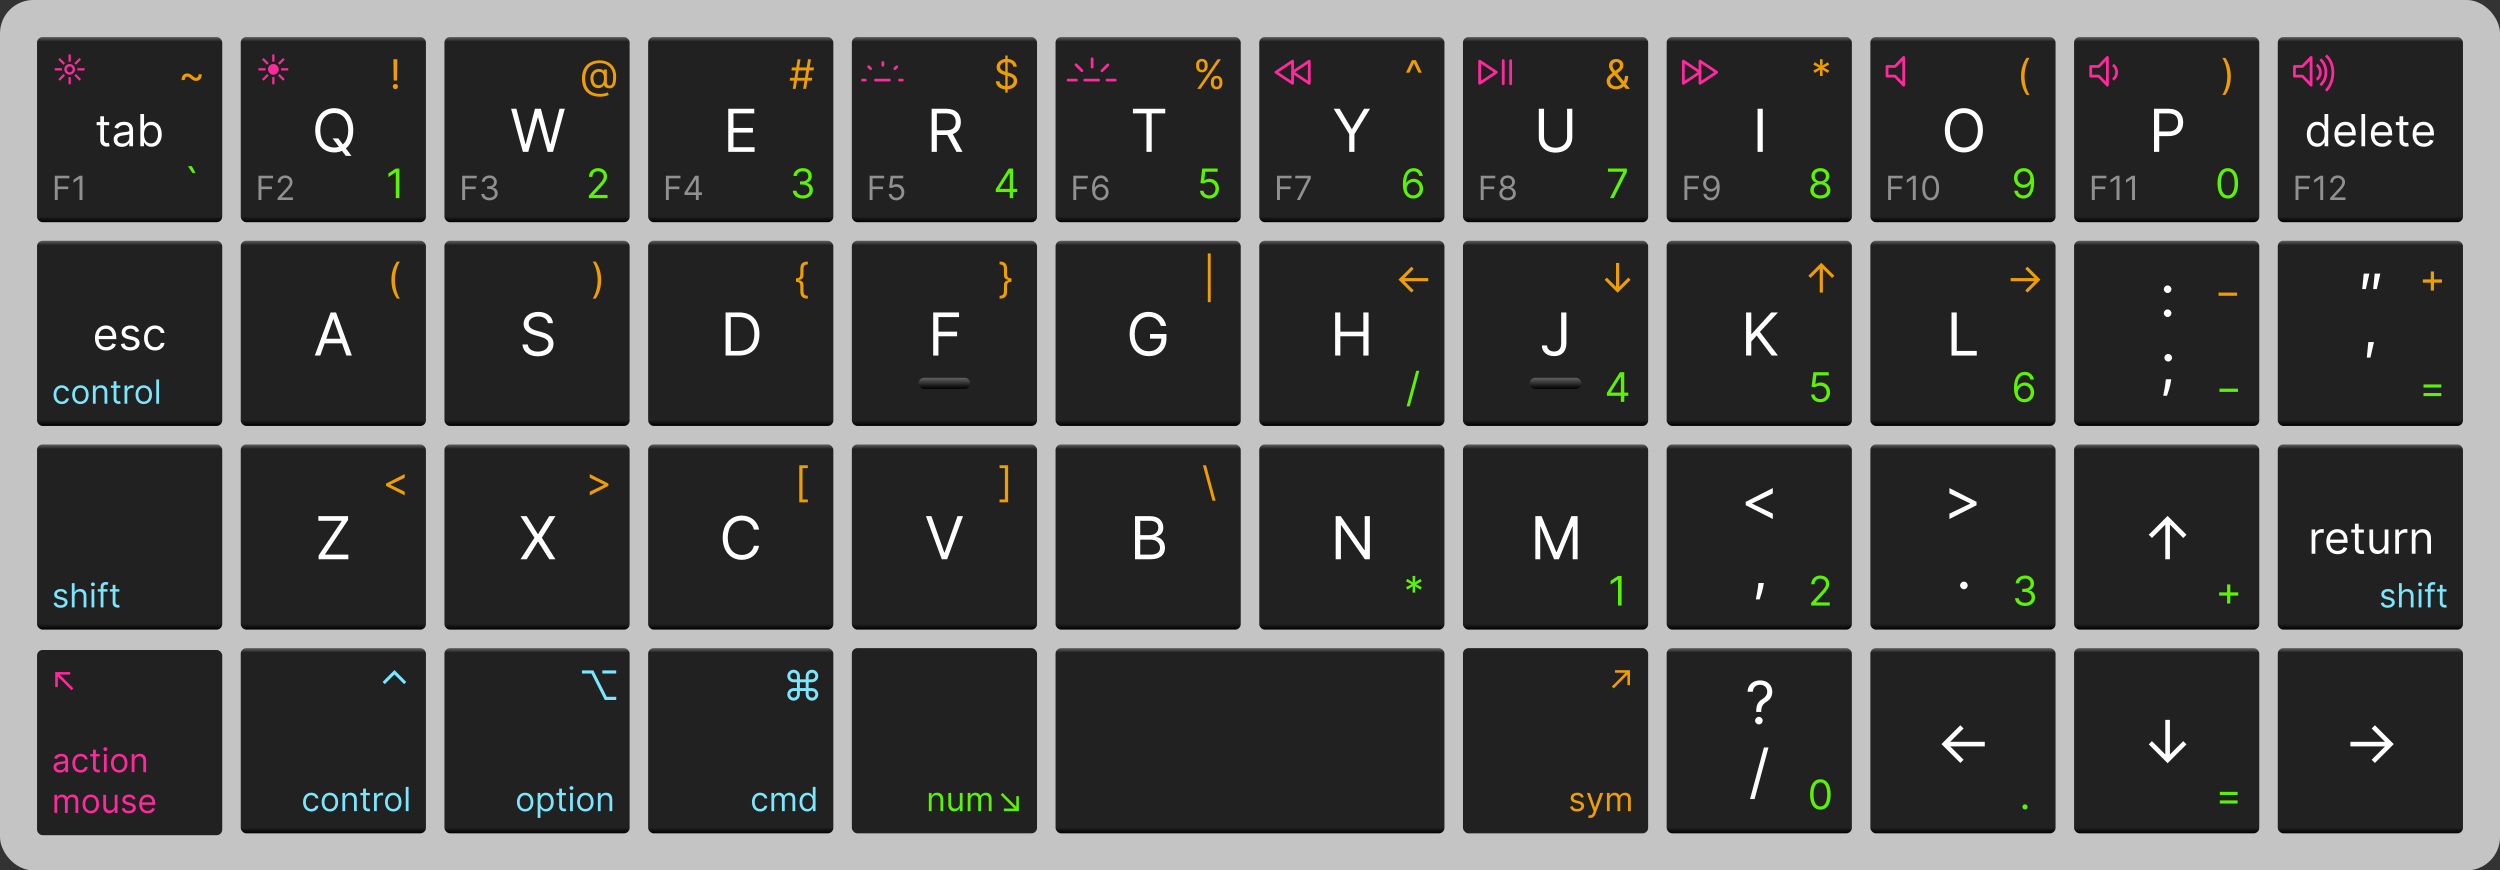 <svg width="1350" height="470" viewBox="0 0 1350 470" fill="none" xmlns="http://www.w3.org/2000/svg">
<rect x="0" y="0" width="1350" height="470" fill="#333333" stroke="none"/>
<rect width="1350" height="470" rx="18" fill="#C4C4C4"/>
<rect x="790" y="130" width="100" height="100" rx="3" fill="url(#paint0_linear_16_673)"/>
<path d="M843.04 168.727V185.364C843.04 188.261 841.653 189.818 839.222 189.818C837.006 189.818 835.403 188.523 835.403 186.545H832.631C832.631 190.125 835.403 192.318 839.222 192.318C843.267 192.318 845.858 189.83 845.858 185.364V168.727H843.04Z" fill="white"/>
<path d="M874.364 142H872.646V154.844L867.692 149.891L866.505 151.094L873.505 158.094L880.521 151.094L879.302 149.891L874.364 154.844V142Z" fill="#EF9E00"/>
<path d="M867.724 213.719H875.255V217H877.099V213.719H879.286V212H877.099V201H874.755L867.724 212.125V213.719ZM875.255 212H869.817V211.875L875.13 203.469H875.255V212Z" fill="#5CF300"/>
<rect x="826" y="204" width="28" height="6" rx="3" fill="url(#paint1_linear_16_673)"/>
<rect x="460" y="130" width="100" height="100" rx="3" fill="url(#paint2_linear_16_673)"/>
<path d="M503.928 192H506.746V181.591H516.837V179.091H506.746V171.227H517.882V168.727H503.928V192Z" fill="white"/>
<path d="M539.765 141.25V142.781C541.577 142.781 542.14 143.609 542.14 145.437V148.562C542.14 149.836 542.538 150.781 544.327 151.133V151.367C542.538 151.719 542.14 152.664 542.14 153.937V157.062C542.14 158.891 541.577 159.719 539.765 159.719V161.25C542.827 161.25 543.827 159.938 543.827 157.062V154.562C543.827 152.852 544.429 152.187 546.171 152.187V150.312C544.429 150.312 543.827 149.648 543.827 147.937V145.437C543.827 142.562 542.827 141.25 539.765 141.25Z" fill="#EF9E00"/>
<rect x="496" y="204" width="28" height="6" rx="3" fill="url(#paint3_linear_16_673)"/>
<rect x="350" y="350" width="100" height="100" rx="3" fill="url(#paint4_linear_16_673)"/>
<path d="M428.536 378.359C430.411 378.359 431.935 376.836 431.942 374.969V373.156H435.083V374.969C435.075 376.836 436.599 378.359 438.474 378.359C440.341 378.359 441.864 376.836 441.864 374.969C441.864 373.094 440.341 371.57 438.474 371.562H436.677V368.422H438.474C440.341 368.43 441.864 366.906 441.864 365.031C441.864 363.164 440.341 361.641 438.474 361.641C436.599 361.641 435.075 363.164 435.083 365.031V366.828H431.942V365.031C431.935 363.164 430.411 361.641 428.536 361.641C426.669 361.641 425.146 363.164 425.146 365.031C425.146 366.906 426.669 368.43 428.536 368.422H430.349V371.562H428.536C426.669 371.57 425.146 373.094 425.146 374.969C425.146 376.836 426.669 378.359 428.536 378.359ZM428.536 376.766C427.544 376.766 426.739 375.961 426.739 374.969C426.739 373.969 427.544 373.164 428.536 373.156H430.349V374.969C430.341 375.961 429.536 376.766 428.536 376.766ZM428.536 366.828C427.544 366.836 426.739 366.031 426.739 365.031C426.739 364.039 427.544 363.234 428.536 363.234C429.536 363.234 430.341 364.039 430.349 365.031V366.828H428.536ZM438.474 376.766C437.474 376.766 436.669 375.961 436.677 374.969V373.156H438.474C439.466 373.164 440.271 373.969 440.271 374.969C440.271 375.961 439.466 376.766 438.474 376.766ZM436.677 366.828V365.031C436.669 364.039 437.474 363.234 438.474 363.234C439.466 363.234 440.271 364.039 440.271 365.031C440.271 366.031 439.466 366.836 438.474 366.828H436.677ZM431.942 371.562V368.422H435.083V371.562H431.942Z" fill="#7AE7FF"/>
<path d="M410.49 438.205C412.664 438.205 414.096 436.875 414.351 435.136H412.843C412.561 436.21 411.667 436.849 410.49 436.849C408.701 436.849 407.55 435.366 407.55 433.091C407.55 430.866 408.726 429.409 410.49 429.409C411.82 429.409 412.613 430.227 412.843 431.122H414.351C414.096 429.281 412.536 428.054 410.465 428.054C407.806 428.054 406.042 430.151 406.042 433.142C406.042 436.082 407.729 438.205 410.49 438.205ZM416.556 438H418.065V431.864C418.065 430.425 419.113 429.409 420.289 429.409C421.434 429.409 422.233 430.157 422.233 431.276V438H423.767V431.608C423.767 430.342 424.559 429.409 425.94 429.409C427.014 429.409 427.934 429.978 427.934 431.429V438H429.443V431.429C429.443 429.121 428.203 428.054 426.451 428.054C425.045 428.054 424.016 428.7 423.511 429.716H423.409C422.923 428.668 422.066 428.054 420.775 428.054C419.497 428.054 418.551 428.668 418.142 429.716H418.014V428.182H416.556V438ZM435.908 438.205C437.8 438.205 438.44 437.028 438.772 436.491H438.951V438H440.408V424.909H438.9V429.741H438.772C438.44 429.23 437.852 428.054 435.934 428.054C433.454 428.054 431.741 430.023 431.741 433.116C431.741 436.236 433.454 438.205 435.908 438.205ZM436.113 436.849C434.221 436.849 433.249 435.188 433.249 433.091C433.249 431.02 434.195 429.409 436.113 429.409C437.954 429.409 438.925 430.892 438.925 433.091C438.925 435.315 437.928 436.849 436.113 436.849Z" fill="#7AE7FF"/>
<rect x="240" y="350" width="100" height="100" rx="3" fill="url(#paint5_linear_16_673)"/>
<path d="M314.253 363.719H319.378L326.597 378H332.753V376.281H327.628L320.409 362H314.253V363.719ZM325.269 362V363.719H332.753V362H325.269Z" fill="#7AE7FF"/>
<path d="M283.58 438.205C286.239 438.205 288.029 436.185 288.029 433.142C288.029 430.074 286.239 428.054 283.58 428.054C280.921 428.054 279.131 430.074 279.131 433.142C279.131 436.185 280.921 438.205 283.58 438.205ZM283.58 436.849C281.56 436.849 280.64 435.111 280.64 433.142C280.64 431.173 281.56 429.409 283.58 429.409C285.6 429.409 286.521 431.173 286.521 433.142C286.521 435.111 285.6 436.849 283.58 436.849ZM290.332 441.682H291.84V436.491H291.968C292.301 437.028 292.94 438.205 294.832 438.205C297.286 438.205 298.999 436.236 298.999 433.116C298.999 430.023 297.286 428.054 294.806 428.054C292.889 428.054 292.301 429.23 291.968 429.741H291.789V428.182H290.332V441.682ZM291.815 433.091C291.815 430.892 292.786 429.409 294.627 429.409C296.545 429.409 297.491 431.02 297.491 433.091C297.491 435.188 296.519 436.849 294.627 436.849C292.812 436.849 291.815 435.315 291.815 433.091ZM305.57 428.182H303.474V425.83H301.965V428.182H300.482V429.46H301.965V435.597C301.965 437.31 303.346 438.128 304.624 438.128C305.187 438.128 305.545 438.026 305.749 437.949L305.443 436.594C305.315 436.619 305.11 436.67 304.778 436.67C304.113 436.67 303.474 436.466 303.474 435.188V429.46H305.57V428.182ZM307.84 438H309.348V428.182H307.84V438ZM308.607 426.545C309.195 426.545 309.681 426.085 309.681 425.523C309.681 424.96 309.195 424.5 308.607 424.5C308.019 424.5 307.533 424.96 307.533 425.523C307.533 426.085 308.019 426.545 308.607 426.545ZM316.1 438.205C318.759 438.205 320.549 436.185 320.549 433.142C320.549 430.074 318.759 428.054 316.1 428.054C313.441 428.054 311.651 430.074 311.651 433.142C311.651 436.185 313.441 438.205 316.1 438.205ZM316.1 436.849C314.08 436.849 313.159 435.111 313.159 433.142C313.159 431.173 314.08 429.409 316.1 429.409C318.12 429.409 319.04 431.173 319.04 433.142C319.04 435.111 318.12 436.849 316.1 436.849ZM324.36 432.094C324.36 430.381 325.421 429.409 326.866 429.409C328.265 429.409 329.116 430.323 329.116 431.864V438H330.624V431.761C330.624 429.256 329.288 428.054 327.3 428.054C325.817 428.054 324.897 428.719 324.437 429.716H324.309V428.182H322.851V438H324.36V432.094Z" fill="#7AE7FF"/>
<rect x="130" y="350" width="100" height="100" rx="3" fill="url(#paint6_linear_16_673)"/>
<path d="M207.776 369.437L212.995 364.234L218.214 369.437L219.401 368.25L212.995 361.844L206.589 368.25L207.776 369.437Z" fill="#7AE7FF"/>
<path d="M168.096 438.205C170.269 438.205 171.701 436.875 171.957 435.136H170.448C170.167 436.21 169.272 436.849 168.096 436.849C166.306 436.849 165.156 435.366 165.156 433.091C165.156 430.866 166.332 429.409 168.096 429.409C169.425 429.409 170.218 430.227 170.448 431.122H171.957C171.701 429.281 170.141 428.054 168.07 428.054C165.411 428.054 163.647 430.151 163.647 433.142C163.647 436.082 165.335 438.205 168.096 438.205ZM178.151 438.205C180.81 438.205 182.599 436.185 182.599 433.142C182.599 430.074 180.81 428.054 178.151 428.054C175.491 428.054 173.702 430.074 173.702 433.142C173.702 436.185 175.491 438.205 178.151 438.205ZM178.151 436.849C176.131 436.849 175.21 435.111 175.21 433.142C175.21 431.173 176.131 429.409 178.151 429.409C180.17 429.409 181.091 431.173 181.091 433.142C181.091 435.111 180.17 436.849 178.151 436.849ZM186.411 432.094C186.411 430.381 187.472 429.409 188.916 429.409C190.316 429.409 191.166 430.323 191.166 431.864V438H192.675V431.761C192.675 429.256 191.339 428.054 189.351 428.054C187.868 428.054 186.948 428.719 186.487 429.716H186.36V428.182H184.902V438H186.411V432.094ZM199.701 428.182H197.605V425.83H196.096V428.182H194.613V429.46H196.096V435.597C196.096 437.31 197.477 438.128 198.755 438.128C199.318 438.128 199.676 438.026 199.88 437.949L199.574 436.594C199.446 436.619 199.241 436.67 198.909 436.67C198.244 436.67 197.605 436.466 197.605 435.188V429.46H199.701V428.182ZM201.971 438H203.479V431.787C203.479 430.457 204.527 429.486 205.959 429.486C206.362 429.486 206.777 429.562 206.88 429.588V428.054C206.707 428.041 206.311 428.028 206.087 428.028C204.911 428.028 203.888 428.693 203.53 429.665H203.428V428.182H201.971V438ZM212.358 438.205C215.017 438.205 216.806 436.185 216.806 433.142C216.806 430.074 215.017 428.054 212.358 428.054C209.699 428.054 207.909 430.074 207.909 433.142C207.909 436.185 209.699 438.205 212.358 438.205ZM212.358 436.849C210.338 436.849 209.417 435.111 209.417 433.142C209.417 431.173 210.338 429.409 212.358 429.409C214.377 429.409 215.298 431.173 215.298 433.142C215.298 435.111 214.377 436.849 212.358 436.849ZM220.618 424.909H219.109V438H220.618V424.909Z" fill="#7AE7FF"/>
<rect x="20" y="240" width="100" height="100" rx="3" fill="url(#paint7_linear_16_673)"/>
<path d="M36.335 320.381C35.862 318.987 34.801 318.054 32.858 318.054C30.787 318.054 29.253 319.23 29.253 320.892C29.253 322.247 30.058 323.155 31.861 323.577L33.497 323.96C34.488 324.19 34.955 324.663 34.955 325.341C34.955 326.185 34.06 326.875 32.653 326.875C31.42 326.875 30.646 326.344 30.378 325.29L28.946 325.648C29.298 327.316 30.672 328.205 32.679 328.205C34.961 328.205 36.514 326.958 36.514 325.264C36.514 323.896 35.658 323.033 33.906 322.605L32.449 322.247C31.285 321.96 30.761 321.57 30.761 320.815C30.761 319.972 31.656 319.358 32.858 319.358C34.175 319.358 34.718 320.087 34.98 320.764L36.335 320.381ZM40.294 322.094C40.294 320.381 41.386 319.409 42.876 319.409C44.295 319.409 45.151 320.304 45.151 321.864V328H46.66V321.761C46.66 319.237 45.318 318.054 43.31 318.054C41.764 318.054 40.882 318.7 40.421 319.716H40.294V314.909H38.785V328H40.294V322.094ZM49.42 328H50.928V318.182H49.42V328ZM50.187 316.545C50.775 316.545 51.261 316.085 51.261 315.523C51.261 314.96 50.775 314.5 50.187 314.5C49.599 314.5 49.113 314.96 49.113 315.523C49.113 316.085 49.599 316.545 50.187 316.545ZM58.063 318.182H55.864V317.185C55.864 316.213 56.274 315.702 57.271 315.702C57.705 315.702 57.961 315.804 58.114 315.855L58.549 314.551C58.319 314.449 57.859 314.295 57.117 314.295C55.711 314.295 54.356 315.139 54.356 316.827V318.182H52.771V319.46H54.356V328H55.864V319.46H58.063V318.182ZM64.447 318.182H62.351V315.83H60.842V318.182H59.359V319.46H60.842V325.597C60.842 327.31 62.223 328.128 63.501 328.128C64.064 328.128 64.422 328.026 64.626 327.949L64.32 326.594C64.192 326.619 63.987 326.67 63.655 326.67C62.99 326.67 62.351 326.466 62.351 325.188V319.46H64.447V318.182Z" fill="#7AE7FF"/>
<rect x="1230" y="240" width="100" height="100" rx="3" fill="url(#paint8_linear_16_673)"/>
<path d="M1248.27 299H1250.29V290.716C1250.29 288.943 1251.68 287.648 1253.59 287.648C1254.13 287.648 1254.68 287.75 1254.82 287.784V285.739C1254.59 285.722 1254.06 285.705 1253.76 285.705C1252.19 285.705 1250.83 286.591 1250.35 287.886H1250.22V285.909H1248.27V299ZM1262.29 299.273C1264.95 299.273 1266.9 297.943 1267.51 295.966L1265.57 295.42C1265.06 296.784 1263.87 297.466 1262.29 297.466C1259.93 297.466 1258.31 295.94 1258.21 293.136H1267.71V292.284C1267.71 287.409 1264.82 285.739 1262.09 285.739C1258.54 285.739 1256.19 288.534 1256.19 292.557C1256.19 296.58 1258.51 299.273 1262.29 299.273ZM1258.21 291.398C1258.35 289.361 1259.79 287.545 1262.09 287.545C1264.27 287.545 1265.67 289.182 1265.67 291.398H1258.21ZM1276.47 285.909H1273.67V282.773H1271.66V285.909H1269.68V287.614H1271.66V295.795C1271.66 298.08 1273.5 299.17 1275.21 299.17C1275.96 299.17 1276.43 299.034 1276.71 298.932L1276.3 297.125C1276.13 297.159 1275.85 297.227 1275.41 297.227C1274.52 297.227 1273.67 296.955 1273.67 295.25V287.614H1276.47V285.909ZM1287.74 293.648C1287.74 296.102 1285.87 297.227 1284.37 297.227C1282.7 297.227 1281.5 296 1281.5 294.091V285.909H1279.49V294.227C1279.49 297.568 1281.27 299.17 1283.72 299.17C1285.7 299.17 1286.99 298.114 1287.61 296.784H1287.74V299H1289.75V285.909H1287.74V293.648ZM1293.44 299H1295.45V290.716C1295.45 288.943 1296.85 287.648 1298.76 287.648C1299.29 287.648 1299.85 287.75 1299.98 287.784V285.739C1299.75 285.722 1299.23 285.705 1298.93 285.705C1297.36 285.705 1296 286.591 1295.52 287.886H1295.38V285.909H1293.44V299ZM1304.38 291.125C1304.38 288.841 1305.79 287.545 1307.72 287.545C1309.59 287.545 1310.72 288.764 1310.72 290.818V299H1312.73V290.682C1312.73 287.341 1310.95 285.739 1308.3 285.739C1306.32 285.739 1305.1 286.625 1304.48 287.955H1304.31V285.909H1302.37V299H1304.38V291.125Z" fill="white"/>
<path d="M1293 320.381C1292.53 318.987 1291.47 318.054 1289.52 318.054C1287.45 318.054 1285.92 319.23 1285.92 320.892C1285.92 322.247 1286.72 323.155 1288.52 323.577L1290.16 323.96C1291.15 324.19 1291.62 324.663 1291.62 325.341C1291.62 326.185 1290.72 326.875 1289.32 326.875C1288.08 326.875 1287.31 326.344 1287.04 325.29L1285.61 325.648C1285.96 327.316 1287.34 328.205 1289.34 328.205C1291.62 328.205 1293.18 326.958 1293.18 325.264C1293.18 323.896 1292.32 323.033 1290.57 322.605L1289.11 322.247C1287.95 321.96 1287.43 321.57 1287.43 320.815C1287.43 319.972 1288.32 319.358 1289.52 319.358C1290.84 319.358 1291.38 320.087 1291.64 320.764L1293 320.381ZM1296.96 322.094C1296.96 320.381 1298.05 319.409 1299.54 319.409C1300.96 319.409 1301.82 320.304 1301.82 321.864V328H1303.32V321.761C1303.32 319.237 1301.98 318.054 1299.97 318.054C1298.43 318.054 1297.55 318.7 1297.09 319.716H1296.96V314.909H1295.45V328H1296.96V322.094ZM1306.08 328H1307.59V318.182H1306.08V328ZM1306.85 316.545C1307.44 316.545 1307.92 316.085 1307.92 315.523C1307.92 314.96 1307.44 314.5 1306.85 314.5C1306.26 314.5 1305.78 314.96 1305.78 315.523C1305.78 316.085 1306.26 316.545 1306.85 316.545ZM1314.73 318.182H1312.53V317.185C1312.53 316.213 1312.94 315.702 1313.93 315.702C1314.37 315.702 1314.63 315.804 1314.78 315.855L1315.21 314.551C1314.98 314.449 1314.52 314.295 1313.78 314.295C1312.38 314.295 1311.02 315.139 1311.02 316.827V318.182H1309.43V319.46H1311.02V328H1312.53V319.46H1314.73V318.182ZM1321.11 318.182H1319.01V315.83H1317.51V318.182H1316.02V319.46H1317.51V325.597C1317.51 327.31 1318.89 328.128 1320.17 328.128C1320.73 328.128 1321.09 328.026 1321.29 327.949L1320.98 326.594C1320.86 326.619 1320.65 326.67 1320.32 326.67C1319.65 326.67 1319.01 326.466 1319.01 325.188V319.46H1321.11V318.182Z" fill="#7AE7FF"/>
<rect x="1230" y="350" width="100" height="100" rx="3" fill="url(#paint9_linear_16_673)"/>
<path d="M1282.44 412L1292.62 401.818L1282.44 391.636L1280.69 393.386L1287.89 400.568H1269.23V403.068H1287.89L1280.69 410.273L1282.44 412Z" fill="white"/>
<rect x="790" y="240" width="100" height="100" rx="3" fill="url(#paint10_linear_16_673)"/>
<path d="M829.084 278.727V302H831.72V284.318H831.947L839.22 302H841.766L849.038 284.318H849.266V302H851.902V278.727H848.538L840.629 298.045H840.357L832.447 278.727H829.084Z" fill="white"/>
<path d="M875.668 311H873.73L869.73 313.656V315.625L873.637 313.031H873.73V327H875.668V311Z" fill="#5CF300"/>
<rect x="790" y="20" width="100" height="100" rx="3" fill="url(#paint11_linear_16_673)"/>
<path d="M846.232 58.727V73.909C846.232 77.318 843.891 79.773 840.004 79.773C836.118 79.773 833.777 77.318 833.777 73.909V58.727H830.959V74.136C830.959 78.909 834.527 82.409 840.004 82.409C845.482 82.409 849.05 78.909 849.05 74.136V58.727H846.232Z" fill="white"/>
<path d="M872.683 48.219C874.151 48.219 875.792 47.703 876.831 46.641L877.964 48H880.183L877.972 45.305C878.573 44.531 879.245 43.234 879.245 41H877.464C877.464 42.094 877.214 43.062 876.8 43.867L873.323 39.625L874.495 38.75C875.808 37.781 876.62 36.719 876.62 35.188C876.62 33.406 875.151 31.844 872.745 31.844C870.401 31.844 868.87 33.312 868.87 35.469C868.87 36.891 869.644 37.984 870.745 39.312C868.878 40.609 867.589 41.812 867.589 43.75C867.589 46.344 869.526 48.219 872.683 48.219ZM875.729 45.305C874.847 46.133 873.729 46.594 872.62 46.594C870.714 46.594 869.464 45.25 869.464 43.75C869.464 43.312 869.87 42.188 871.308 41.125L871.901 40.688L875.729 45.305ZM872.19 38.25C871.409 37.297 870.745 36.391 870.745 35.5C870.745 34.5 871.589 33.438 872.808 33.438C873.964 33.438 874.745 34.375 874.745 35.188C874.745 36.281 874.151 36.875 873.245 37.469L872.19 38.25Z" fill="#EF9E00"/>
<path d="M869.372 107H871.403L878.528 92.812V91H868.278V92.719H876.528V92.844L869.372 107Z" fill="#5CF300"/>
<path opacity="0.5" d="M799.585 108H801.17V102.145H806.847V100.739H801.17V96.315H807.435V94.909H799.585V108ZM814.113 108.179C816.727 108.179 818.549 106.651 818.562 104.523C818.549 102.867 817.443 101.461 816.03 101.199V101.122C817.258 100.803 818.063 99.601 818.076 98.207C818.063 96.213 816.388 94.73 814.113 94.73C811.812 94.73 810.137 96.213 810.15 98.207C810.137 99.601 810.942 100.803 812.195 101.122V101.199C810.757 101.461 809.651 102.867 809.664 104.523C809.651 106.651 811.473 108.179 814.113 108.179ZM814.113 106.773C812.317 106.773 811.211 105.852 811.224 104.446C811.211 102.969 812.432 101.915 814.113 101.915C815.768 101.915 816.989 102.969 817.002 104.446C816.989 105.852 815.883 106.773 814.113 106.773ZM814.113 100.56C812.681 100.56 811.671 99.665 811.684 98.31C811.671 96.98 812.643 96.111 814.113 96.111C815.557 96.111 816.529 96.98 816.542 98.31C816.529 99.665 815.519 100.56 814.113 100.56Z" fill="white"/>
<rect x="350" y="130" width="100" height="100" rx="3" fill="url(#paint12_linear_16_673)"/>
<path d="M399 192C406.091 192 410.091 187.591 410.091 180.318C410.091 173.091 406.091 168.727 399.318 168.727H391.818V192H399ZM394.636 189.5V171.227H399.136C404.591 171.227 407.364 174.682 407.364 180.318C407.364 186 404.591 189.5 398.818 189.5H394.636Z" fill="white"/>
<path d="M436.233 161.25V159.719C434.421 159.719 433.858 158.891 433.858 157.062V153.937C433.858 152.664 433.46 151.719 431.671 151.367V151.133C433.46 150.781 433.858 149.836 433.858 148.562V145.437C433.858 143.609 434.421 142.781 436.233 142.781V141.25C433.171 141.25 432.171 142.562 432.171 145.437V147.937C432.171 149.648 431.569 150.312 429.827 150.312V152.187C431.569 152.187 432.171 152.852 432.171 154.562V157.062C432.171 159.938 433.171 161.25 436.233 161.25Z" fill="#EF9E00"/>
<rect x="350" y="240" width="100" height="100" rx="3" fill="url(#paint13_linear_16_673)"/>
<path d="M409.905 286C409.041 281.227 405.223 278.409 400.541 278.409C394.587 278.409 390.268 283 390.268 290.364C390.268 297.727 394.587 302.318 400.541 302.318C405.223 302.318 409.041 299.5 409.905 294.727H407.087C406.405 297.955 403.632 299.682 400.541 299.682C396.314 299.682 392.996 296.409 392.996 290.364C392.996 284.318 396.314 281.045 400.541 281.045C403.632 281.045 406.405 282.773 407.087 286H409.905Z" fill="white"/>
<path d="M431.608 271.25H436.233V269.719H433.358V252.781H436.233V251.25H431.608V271.25Z" fill="#EF9E00"/>
<rect x="350" y="20" width="100" height="100" rx="3" fill="url(#paint14_linear_16_673)"/>
<path d="M393.256 82H407.483V79.5H396.074V71.591H406.574V69.091H396.074V61.227H407.301V58.727H393.256V82Z" fill="white"/>
<path d="M433.717 48H435.279L436.006 43.562H438.373L438.623 42H436.264L436.92 38H439.311L439.561 36.438H437.178L437.904 32H436.342L435.615 36.438H431.553L432.279 32H430.717L429.99 36.438H427.623L427.373 38H429.732L429.076 42H426.686L426.436 43.562H428.818L428.092 48H429.654L430.381 43.562H434.443L433.717 48ZM430.639 42L431.295 38H435.357L434.701 42H430.639Z" fill="#EF9E00"/>
<path d="M433.559 107.219C436.66 107.219 438.965 105.273 438.965 102.656C438.965 100.625 437.762 99.148 435.746 98.812V98.688C437.363 98.195 438.371 96.867 438.371 95.062C438.371 92.797 436.582 90.781 433.621 90.781C430.855 90.781 428.559 92.484 428.465 95H430.34C430.41 93.406 431.926 92.469 433.59 92.469C435.355 92.469 436.496 93.539 436.496 95.156C436.496 96.844 435.176 97.938 433.277 97.938H431.996V99.656H433.277C435.707 99.656 437.059 100.891 437.059 102.656C437.059 104.352 435.582 105.5 433.527 105.5C431.676 105.5 430.207 104.547 430.09 103H428.121C428.238 105.516 430.457 107.219 433.559 107.219Z" fill="#5CF300"/>
<path opacity="0.5" d="M359.585 108H361.17V102.145H366.847V100.739H361.17V96.315H367.435V94.909H359.585V108ZM369.613 105.315H375.775V108H377.283V105.315H379.073V103.909H377.283V94.909H375.366L369.613 104.011V105.315ZM375.775 103.909H371.326V103.807L375.672 96.929H375.775V103.909Z" fill="white"/>
<rect x="1010" y="350" width="100" height="100" rx="3" fill="url(#paint15_linear_16_673)"/>
<path d="M1058.58 412L1060.33 410.25L1053.12 403.068H1071.78V400.568H1053.12L1060.33 393.364L1058.58 391.636L1048.39 401.818L1058.58 412Z" fill="white"/>
<path d="M1093.5 437.125C1094.28 437.125 1094.91 436.492 1094.91 435.719C1094.91 434.945 1094.28 434.312 1093.5 434.312C1092.73 434.312 1092.1 434.945 1092.1 435.719C1092.1 436.492 1092.73 437.125 1093.5 437.125Z" fill="#5CF300"/>
<rect x="1010" y="130" width="100" height="100" rx="3" fill="url(#paint16_linear_16_673)"/>
<path d="M1053.82 192H1067.45V189.5H1056.64V168.727H1053.82V192Z" fill="white"/>
<path d="M1094.83 158L1101.83 151L1094.83 144L1093.63 145.203L1098.58 150.141H1085.75V151.859H1098.58L1093.63 156.812L1094.83 158Z" fill="#EF9E00"/>
<path d="M1093.1 217.219C1096.34 217.258 1098.45 214.82 1098.45 211.844C1098.45 208.75 1096.16 206.531 1093.42 206.531C1091.77 206.531 1090.35 207.336 1089.48 208.656H1089.35C1089.36 204.758 1090.88 202.5 1093.35 202.5C1095.04 202.5 1096.06 203.562 1096.42 205H1098.32C1097.93 202.516 1096.04 200.781 1093.35 200.781C1089.75 200.781 1087.54 203.969 1087.54 209.625C1087.54 215.539 1090.48 217.188 1093.1 217.219ZM1093.1 215.5C1091.1 215.5 1089.63 213.789 1089.64 211.875C1089.64 209.961 1091.18 208.25 1093.17 208.25C1095.13 208.25 1096.57 209.859 1096.57 211.844C1096.57 213.875 1095.07 215.5 1093.1 215.5Z" fill="#5CF300"/>
<rect x="1010" y="20" width="100" height="100" rx="3" fill="url(#paint17_linear_16_673)"/>
<path d="M1070.77 70.364C1070.77 63 1066.45 58.409 1060.49 58.409C1054.54 58.409 1050.22 63 1050.22 70.364C1050.22 77.727 1054.54 82.318 1060.49 82.318C1066.45 82.318 1070.77 77.727 1070.77 70.364ZM1068.04 70.364C1068.04 76.409 1064.72 79.682 1060.49 79.682C1056.27 79.682 1052.95 76.409 1052.95 70.364C1052.95 64.318 1056.27 61.045 1060.49 61.045C1064.72 61.045 1068.04 64.318 1068.04 70.364Z" fill="white"/>
<path d="M1091.36 41.25C1091.36 45.188 1092.42 48.469 1094.33 51.25H1095.95C1094.45 49.188 1093.26 44.969 1093.26 41.25C1093.26 37.531 1094.45 33.312 1095.95 31.25H1094.33C1092.42 34.031 1091.36 37.312 1091.36 41.25Z" fill="#EF9E00"/>
<path d="M1092.89 90.781C1089.64 90.742 1087.54 93.188 1087.54 96.125C1087.54 99.219 1089.82 101.438 1092.57 101.438C1094.23 101.438 1095.64 100.625 1096.51 99.312H1096.64C1096.64 103.25 1095.1 105.5 1092.64 105.5C1090.95 105.5 1089.92 104.437 1089.57 102.969H1087.67C1088.04 105.5 1089.95 107.219 1092.64 107.219C1096.23 107.219 1098.45 104.031 1098.45 98.344C1098.45 92.469 1095.51 90.812 1092.89 90.781ZM1092.89 92.5C1094.89 92.5 1096.35 94.219 1096.35 96.094C1096.35 98 1094.79 99.719 1092.82 99.719C1090.85 99.719 1089.42 98.125 1089.42 96.125C1089.42 94.125 1090.92 92.5 1092.89 92.5Z" fill="#5CF300"/>
<path opacity="0.5" d="M1019.59 108H1021.17V102.145H1026.85V100.739H1021.17V96.315H1027.43V94.909H1019.59V108ZM1034.52 94.909H1032.94L1029.66 97.082V98.693L1032.86 96.571H1032.94V108H1034.52V94.909ZM1042.56 108.179C1045.45 108.179 1047.11 105.731 1047.11 101.455C1047.11 97.21 1045.42 94.73 1042.56 94.73C1039.69 94.73 1038.01 97.21 1038.01 101.455C1038.01 105.731 1039.67 108.179 1042.56 108.179ZM1042.56 106.773C1040.65 106.773 1039.54 104.862 1039.54 101.455C1039.54 98.054 1040.66 96.111 1042.56 96.111C1044.45 96.111 1045.57 98.054 1045.57 101.455C1045.57 104.862 1044.46 106.773 1042.56 106.773Z" fill="white"/>
<rect x="570" y="350" width="210" height="100" rx="3" fill="url(#paint18_linear_16_673)"/>
<rect x="570" y="130" width="100" height="100" rx="3" fill="url(#paint19_linear_16_673)"/>
<path d="M626.837 176H629.746C628.882 171.5 625.109 168.409 620.2 168.409C614.234 168.409 610.018 173 610.018 180.364C610.018 187.727 614.2 192.318 620.382 192.318C625.928 192.318 629.882 188.625 629.882 182.864V180.364H621.018V182.864H627.155C627.075 187.045 624.325 189.682 620.382 189.682C616.064 189.682 612.746 186.409 612.746 180.364C612.746 174.318 616.064 171.045 620.2 171.045C623.564 171.045 625.848 172.943 626.837 176Z" fill="white"/>
<path d="M653.776 136.844H652.214V163.156H653.776V136.844Z" fill="#EF9E00"/>
<rect x="570" y="240" width="100" height="100" rx="3" fill="url(#paint20_linear_16_673)"/>
<path d="M612.912 302H621.321C626.821 302 629.094 299.318 629.094 295.818C629.094 292.136 626.548 290.136 624.412 290V289.773C626.412 289.227 628.185 287.909 628.185 284.909C628.185 281.5 625.912 278.727 621.048 278.727H612.912V302ZM615.73 299.5V291.409H621.457C624.503 291.409 626.412 293.455 626.412 295.818C626.412 297.864 625.003 299.5 621.321 299.5H615.73ZM615.73 288.955V281.227H621.048C624.139 281.227 625.503 282.864 625.503 284.909C625.503 287.364 623.503 288.955 620.957 288.955H615.73Z" fill="white"/>
<path d="M649.579 251.25L654.735 270.406H656.423L651.267 251.25H649.579Z" fill="#EF9E00"/>
<rect x="570" y="20" width="100" height="100" rx="3" fill="url(#paint21_linear_16_673)"/>
<path d="M611.78 61.227H619.098V82H621.916V61.227H629.234V58.727H611.78V61.227Z" fill="white"/>
<path d="M653.875 45C653.875 46.75 654.969 48.219 657 48.219C659 48.219 660.094 46.75 660.094 45V44.156C660.094 42.406 659.031 40.938 657 40.938C655 40.938 653.875 42.406 653.875 44.156V45ZM645.906 35.844C645.906 37.594 647 39.062 649.031 39.062C651.031 39.062 652.125 37.594 652.125 35.844V35C652.125 33.25 651.062 31.781 649.031 31.781C647.031 31.781 645.906 33.25 645.906 35V35.844ZM646.5 48H648.281L659.281 32H657.5L646.5 48ZM655.469 44.156C655.469 43.188 655.906 42.281 657 42.281C658.125 42.281 658.5 43.188 658.5 44.156V45C658.5 45.969 658.094 46.875 657 46.875C655.875 46.875 655.469 45.969 655.469 45V44.156ZM647.5 35C647.5 34.031 647.938 33.125 649.031 33.125C650.156 33.125 650.531 34.031 650.531 35V35.844C650.531 36.812 650.125 37.719 649.031 37.719C647.906 37.719 647.5 36.812 647.5 35.844V35Z" fill="#EF9E00"/>
<path d="M652.964 107.219C656.011 107.219 658.245 104.969 658.245 101.906C658.245 98.805 656.089 96.531 653.151 96.531C652.073 96.531 651.026 96.914 650.37 97.438H650.276L650.839 92.719H657.526V91H649.214L648.245 98.875L650.058 99.094C650.722 98.617 651.854 98.273 652.839 98.281C654.878 98.297 656.37 99.844 656.37 101.937C656.37 103.992 654.933 105.5 652.964 105.5C651.323 105.5 650.019 104.445 649.87 103H647.995C648.112 105.438 650.214 107.219 652.964 107.219Z" fill="#5CF300"/>
<path opacity="0.5" d="M579.585 108H581.17V102.145H586.847V100.739H581.17V96.315H587.435V94.909H579.585V108ZM594.266 108.179C596.912 108.211 598.638 106.217 598.638 103.781C598.638 101.25 596.765 99.435 594.522 99.435C593.173 99.435 592.016 100.093 591.3 101.173H591.198C591.204 97.984 592.444 96.136 594.471 96.136C595.851 96.136 596.682 97.006 596.976 98.182H598.536C598.216 96.149 596.67 94.73 594.471 94.73C591.524 94.73 589.715 97.338 589.715 101.966C589.715 106.805 592.118 108.153 594.266 108.179ZM594.266 106.773C592.623 106.773 591.422 105.373 591.428 103.807C591.434 102.241 592.694 100.841 594.317 100.841C595.922 100.841 597.104 102.158 597.104 103.781C597.104 105.443 595.871 106.773 594.266 106.773Z" fill="white"/>
<rect x="130" y="130" width="100" height="100" rx="3" fill="url(#paint22_linear_16_673)"/>
<path d="M172.96 192L175.301 185.409H184.71L187.051 192H190.006L181.46 168.727H178.551L170.006 192H172.96ZM176.188 182.909L179.915 172.409H180.097L183.824 182.909H176.188Z" fill="white"/>
<path d="M211.358 151.25C211.358 155.188 212.421 158.469 214.327 161.25H215.952C214.452 159.188 213.265 154.969 213.265 151.25C213.265 147.531 214.452 143.312 215.952 141.25H214.327C212.421 144.031 211.358 147.312 211.358 151.25Z" fill="#EF9E00"/>
<rect x="130" y="240" width="100" height="100" rx="3" fill="url(#paint23_linear_16_673)"/>
<path d="M172.045 302H188.091V299.5H175.409L187.955 280.773V278.727H171.909V281.227H184.591L172.045 299.955V302Z" fill="white"/>
<path d="M208.468 262.375L218.53 267.5V265.5L210.874 261.812V261.688L218.53 258V256L208.468 261.125V262.375Z" fill="#EF9E00"/>
<rect x="130" y="20" width="100" height="100" rx="3" fill="url(#paint24_linear_16_673)"/>
<path d="M190.767 70.364C190.767 63 186.449 58.409 180.494 58.409C174.54 58.409 170.222 63 170.222 70.364C170.222 77.727 174.54 82.318 180.494 82.318C182.017 82.318 183.426 82.023 184.688 81.454L186.722 84.182H189.812L186.778 80.148C189.256 78.114 190.767 74.727 190.767 70.364ZM179.585 74.727L183.04 79.25C182.244 79.534 181.392 79.682 180.494 79.682C176.267 79.682 172.949 76.409 172.949 70.364C172.949 64.318 176.267 61.045 180.494 61.045C184.722 61.045 188.04 64.318 188.04 70.364C188.04 73.875 186.926 76.443 185.153 77.989L182.676 74.727H179.585Z" fill="white"/>
<path d="M147.614 40.344C149.205 40.344 150.503 39.046 150.503 37.455C150.503 35.863 149.205 34.565 147.614 34.565C146.022 34.565 144.724 35.863 144.724 37.455C144.724 39.046 146.022 40.344 147.614 40.344ZM142.347 43.591L145.108 40.83L144.239 39.96L141.477 42.722L142.347 43.591ZM152.881 43.591L153.75 42.722L150.989 39.96L150.119 40.83L152.881 43.591ZM144.239 34.949L145.108 34.08L142.347 31.318L141.477 32.188L144.239 34.949ZM150.989 34.949L153.75 32.188L152.881 31.318L150.119 34.08L150.989 34.949ZM147 45.508H148.227V41.622H147V45.508ZM139.56 38.068H143.446V36.841H139.56V38.068ZM151.781 38.068H155.668V36.841H151.781V38.068ZM147 33.287H148.227V29.401H147V33.287Z" fill="#FF299D"/>
<path d="M214.563 32H212.438L212.595 43.5H214.407L214.563 32ZM213.501 48.125C214.274 48.125 214.907 47.492 214.907 46.719C214.907 45.945 214.274 45.312 213.501 45.312C212.728 45.312 212.095 45.945 212.095 46.719C212.095 47.492 212.728 48.125 213.501 48.125Z" fill="#EF9E00"/>
<path d="M215.668 91H213.73L209.73 93.656V95.625L213.637 93.031H213.73V107H215.668V91Z" fill="#5CF300"/>
<path opacity="0.5" d="M139.585 108H141.17V102.145H146.847V100.739H141.17V96.315H147.435V94.909H139.585V108ZM149.92 108H158.178V106.594H152.093V106.491L155.033 103.347C157.283 100.937 157.948 99.812 157.948 98.361C157.948 96.341 156.312 94.73 154.01 94.73C151.716 94.73 149.971 96.29 149.971 98.591H151.479C151.479 97.102 152.444 96.111 153.959 96.111C155.378 96.111 156.465 96.98 156.465 98.361C156.465 99.569 155.756 100.464 154.241 102.119L149.92 106.849V108Z" fill="white"/>
<rect x="1120" y="350" width="100" height="100" rx="3" fill="url(#paint25_linear_16_673)"/>
<path d="M1171.76 388.727H1169.26V407.409L1162.05 400.205L1160.33 401.955L1170.51 412.136L1180.71 401.955L1178.94 400.205L1171.76 407.409V388.727Z" fill="white"/>
<path d="M1198.69 433.906H1208.31V432.219H1198.69V433.906ZM1198.69 429.281H1208.31V427.594H1198.69V429.281Z" fill="#5CF300"/>
<rect x="1120" y="240" width="100" height="100" rx="3" fill="url(#paint26_linear_16_673)"/>
<path d="M1169.26 302H1171.76V283.318L1178.96 290.523L1180.69 288.773L1170.51 278.591L1160.3 288.773L1162.08 290.523L1169.26 283.318V302Z" fill="white"/>
<path d="M1202.62 325.906H1204.37V321.625H1208.66V319.875H1204.37V315.594H1202.62V319.875H1198.34V321.625H1202.62V325.906Z" fill="#5CF300"/>
<rect x="1120" y="20" width="100" height="100" rx="3" fill="url(#paint27_linear_16_673)"/>
<path d="M1163.16 82H1165.98V73.5H1171.07C1176.49 73.5 1178.93 70.204 1178.93 66.091C1178.93 61.977 1176.49 58.727 1171.03 58.727H1163.16V82ZM1165.98 71V61.227H1170.93C1174.72 61.227 1176.16 63.295 1176.16 66.091C1176.16 68.886 1174.72 71 1170.98 71H1165.98Z" fill="white"/>
<path d="M1204.64 41.25C1204.64 37.312 1203.58 34.031 1201.67 31.25H1200.05C1201.55 33.312 1202.73 37.531 1202.73 41.25C1202.73 44.969 1201.55 49.188 1200.05 51.25H1201.67C1203.58 48.469 1204.64 45.188 1204.64 41.25Z" fill="#EF9E00"/>
<path d="M1203 107.219C1206.53 107.219 1208.56 104.227 1208.56 99C1208.56 93.812 1206.5 90.781 1203 90.781C1199.5 90.781 1197.44 93.812 1197.44 99C1197.44 104.227 1199.47 107.219 1203 107.219ZM1203 105.5C1200.67 105.5 1199.31 103.164 1199.31 99C1199.31 94.844 1200.69 92.469 1203 92.469C1205.31 92.469 1206.69 94.844 1206.69 99C1206.69 103.164 1205.33 105.5 1203 105.5Z" fill="#5CF300"/>
<path opacity="0.5" d="M1129.59 108H1131.17V102.145H1136.85V100.739H1131.17V96.315H1137.43V94.909H1129.59V108ZM1144.52 94.909H1142.94L1139.66 97.082V98.693L1142.86 96.571H1142.94V108H1144.52V94.909ZM1152.89 94.909H1151.3L1148.03 97.082V98.693L1151.23 96.571H1151.3V108H1152.89V94.909Z" fill="white"/>
<rect x="1230" y="20" width="100" height="100" rx="3" fill="url(#paint28_linear_16_673)"/>
<path d="M1251.24 79.273C1253.76 79.273 1254.62 77.704 1255.06 76.989H1255.3V79H1257.24V61.545H1255.23V67.989H1255.06C1254.62 67.307 1253.83 65.739 1251.28 65.739C1247.97 65.739 1245.68 68.364 1245.68 72.489C1245.68 76.648 1247.97 79.273 1251.24 79.273ZM1251.51 77.466C1248.99 77.466 1247.7 75.25 1247.7 72.454C1247.7 69.693 1248.96 67.546 1251.51 67.546C1253.97 67.546 1255.26 69.523 1255.26 72.454C1255.26 75.421 1253.93 77.466 1251.51 77.466ZM1266.69 79.273C1269.35 79.273 1271.3 77.943 1271.91 75.966L1269.97 75.421C1269.45 76.784 1268.27 77.466 1266.69 77.466C1264.33 77.466 1262.7 75.94 1262.61 73.136H1272.11V72.284C1272.11 67.409 1269.22 65.739 1266.49 65.739C1262.94 65.739 1260.59 68.534 1260.59 72.557C1260.59 76.579 1262.91 79.273 1266.69 79.273ZM1262.61 71.398C1262.75 69.361 1264.19 67.546 1266.49 67.546C1268.67 67.546 1270.07 69.182 1270.07 71.398H1262.61ZM1277.18 61.545H1275.17V79H1277.18V61.545ZM1286.36 79.273C1289.02 79.273 1290.96 77.943 1291.57 75.966L1289.63 75.421C1289.12 76.784 1287.93 77.466 1286.36 77.466C1284 77.466 1282.37 75.94 1282.27 73.136H1291.78V72.284C1291.78 67.409 1288.88 65.739 1286.15 65.739C1282.61 65.739 1280.25 68.534 1280.25 72.557C1280.25 76.579 1282.57 79.273 1286.36 79.273ZM1282.27 71.398C1282.41 69.361 1283.85 67.546 1286.15 67.546C1288.33 67.546 1289.73 69.182 1289.73 71.398H1282.27ZM1300.53 65.909H1297.73V62.773H1295.72V65.909H1293.75V67.614H1295.72V75.796C1295.72 78.079 1297.56 79.171 1299.27 79.171C1300.02 79.171 1300.5 79.034 1300.77 78.932L1300.36 77.125C1300.19 77.159 1299.92 77.227 1299.47 77.227C1298.59 77.227 1297.73 76.954 1297.73 75.25V67.614H1300.53V65.909ZM1308.9 79.273C1311.56 79.273 1313.51 77.943 1314.12 75.966L1312.18 75.421C1311.67 76.784 1310.48 77.466 1308.9 77.466C1306.54 77.466 1304.92 75.94 1304.82 73.136H1314.32V72.284C1314.32 67.409 1311.43 65.739 1308.7 65.739C1305.15 65.739 1302.8 68.534 1302.8 72.557C1302.8 76.579 1305.12 79.273 1308.9 79.273ZM1304.82 71.398C1304.96 69.361 1306.4 67.546 1308.7 67.546C1310.88 67.546 1312.28 69.182 1312.28 71.398H1304.82Z" fill="white"/>
<path opacity="0.5" d="M1239.59 108H1241.17V102.145H1246.85V100.739H1241.17V96.315H1247.43V94.909H1239.59V108ZM1254.52 94.909H1252.94L1249.66 97.082V98.693L1252.86 96.571H1252.94V108H1254.52V94.909ZM1258.29 108H1266.55V106.594H1260.46V106.491L1263.4 103.347C1265.65 100.937 1266.32 99.812 1266.32 98.361C1266.32 96.341 1264.68 94.73 1262.38 94.73C1260.08 94.73 1258.34 96.29 1258.34 98.591H1259.85C1259.85 97.102 1260.81 96.111 1262.33 96.111C1263.75 96.111 1264.83 96.98 1264.83 98.361C1264.83 99.569 1264.12 100.464 1262.61 102.119L1258.29 106.849V108Z" fill="white"/>
<rect x="680" y="130" width="100" height="100" rx="3" fill="url(#paint29_linear_16_673)"/>
<path d="M720.974 192H723.793V181.591H736.202V192H739.02V168.727H736.202V179.091H723.793V168.727H720.974V192Z" fill="white"/>
<path d="M762.177 158L763.38 156.797L758.427 151.859H771.255V150.141H758.427L763.38 145.187L762.177 144L755.177 151L762.177 158Z" fill="#EF9E00"/>
<path d="M766.423 200.25H764.735L759.579 219.406H761.267L766.423 200.25Z" fill="#5CF300"/>
<rect x="680" y="240" width="100" height="100" rx="3" fill="url(#paint30_linear_16_673)"/>
<path d="M739.726 278.727H736.953V297.045H736.726L723.999 278.727H721.271V302H724.089V283.727H724.317L736.999 302H739.726V278.727Z" fill="white"/>
<path d="M762.75 320H764.25L764.125 316.562L767.031 318.406L767.781 317.094L764.719 315.5L767.781 313.906L767.031 312.594L764.125 314.437L764.25 311H762.75L762.875 314.437L759.969 312.594L759.219 313.906L762.281 315.5L759.219 317.094L759.969 318.406L762.875 316.562L762.75 320Z" fill="#5CF300"/>
<rect x="680" y="20" width="100" height="100" rx="3" fill="url(#paint31_linear_16_673)"/>
<path d="M720.178 58.727L728.587 72.409V82H731.405V72.409L739.814 58.727H736.587L730.132 69.591H729.859L723.405 58.727H720.178Z" fill="white"/>
<path d="M759.219 39.25H761.094L763.453 34.156H763.555L765.938 39.25H767.781L764.563 32.5H762.438L759.219 39.25Z" fill="#EF9E00"/>
<path d="M763.104 107.219C766.339 107.258 768.448 104.82 768.448 101.844C768.448 98.75 766.159 96.531 763.417 96.531C761.769 96.531 760.354 97.336 759.479 98.656H759.354C759.362 94.758 760.878 92.5 763.354 92.5C765.042 92.5 766.058 93.562 766.417 95H768.323C767.933 92.516 766.042 90.781 763.354 90.781C759.753 90.781 757.542 93.969 757.542 99.625C757.542 105.539 760.479 107.188 763.104 107.219ZM763.104 105.5C761.097 105.5 759.628 103.789 759.636 101.875C759.644 99.961 761.183 98.25 763.167 98.25C765.128 98.25 766.573 99.859 766.573 101.844C766.573 103.875 765.065 105.5 763.104 105.5Z" fill="#5CF300"/>
<path opacity="0.5" d="M689.585 108H691.17V102.145H696.847V100.739H691.17V96.315H697.435V94.909H689.585V108ZM700.329 108H701.991L707.82 96.392V94.909H699.434V96.315H706.184V96.418L700.329 108Z" fill="white"/>
<rect x="240" y="130" width="100" height="100" rx="3" fill="url(#paint32_linear_16_673)"/>
<path d="M295.842 174.545H298.57C298.445 171.034 295.206 168.409 290.706 168.409C286.251 168.409 282.751 171 282.751 174.909C282.751 178.045 285.024 179.909 288.661 180.955L291.524 181.773C293.979 182.455 296.161 183.318 296.161 185.636C296.161 188.182 293.706 189.864 290.479 189.864C287.706 189.864 285.251 188.636 285.024 186H282.115C282.388 189.818 285.479 192.409 290.479 192.409C295.842 192.409 298.888 189.455 298.888 185.682C298.888 181.318 294.751 179.909 292.342 179.273L289.979 178.636C288.251 178.182 285.479 177.273 285.479 174.773C285.479 172.545 287.524 170.909 290.615 170.909C293.433 170.909 295.57 172.25 295.842 174.545Z" fill="white"/>
<path d="M324.64 151.25C324.64 147.312 323.577 144.031 321.671 141.25H320.046C321.546 143.312 322.733 147.531 322.733 151.25C322.733 154.969 321.546 159.188 320.046 161.25H321.671C323.577 158.469 324.64 155.188 324.64 151.25Z" fill="#EF9E00"/>
<rect x="240" y="240" width="100" height="100" rx="3" fill="url(#paint33_linear_16_673)"/>
<path d="M284.416 278.727H281.098L288.598 290.364L281.098 302H284.416L290.416 292.5H290.598L296.598 302H299.916L292.598 290.364L299.916 278.727H296.598L290.598 288.409H290.416L284.416 278.727Z" fill="white"/>
<path d="M328.53 262.375V261.125L318.468 256V258L326.124 261.688V261.812L318.468 265.5V267.5L328.53 262.375Z" fill="#EF9E00"/>
<rect x="240" y="20" width="100" height="100" rx="3" fill="url(#paint34_linear_16_673)"/>
<path d="M282.358 82H285.267L290.403 63.455H290.585L295.722 82H298.631L304.994 58.727H302.131L297.267 77.682H297.04L292.085 58.727H288.903L283.949 77.682H283.722L278.858 58.727H275.994L282.358 82Z" fill="white"/>
<path d="M324.104 52.219C325.698 52.219 327.729 51.75 328.698 51.344L328.261 49.906C327.698 50.094 325.886 50.719 324.167 50.719C318.823 50.719 315.979 47.719 315.979 42.406C315.979 37.188 318.886 34.062 323.792 34.062C328.761 34.062 331.104 37.562 331.104 41.062C331.104 44.625 330.729 46.219 329.136 46.219C328.198 46.219 327.698 45.438 327.698 44.562V37.5H326.042V38.375H325.948C325.729 37.688 324.511 37.094 322.948 37.25C320.604 37.5 318.823 39.438 318.823 42.25C318.823 45.219 320.229 47.5 322.948 47.594C324.729 47.656 325.667 46.781 326.042 45.875H326.136C326.323 47.219 328.011 47.688 329.104 47.688C332.417 47.688 332.729 44.125 332.729 41.094C332.729 36.812 329.729 32.594 323.886 32.594C317.854 32.594 314.261 36.25 314.261 42.344C314.261 48.656 317.729 52.219 324.104 52.219ZM323.198 46C321.167 46 320.448 44.156 320.448 42.156C320.448 40.344 321.479 38.781 323.261 38.781C325.136 38.781 326.136 39.531 326.136 42.156C326.136 44.75 325.292 46 323.198 46Z" fill="#EF9E00"/>
<path d="M317.996 107H328.09V105.281H320.652V105.156L324.246 101.312C326.996 98.367 327.809 96.992 327.809 95.219C327.809 92.75 325.809 90.781 322.996 90.781C320.191 90.781 318.059 92.688 318.059 95.5H319.902C319.902 93.68 321.082 92.469 322.934 92.469C324.668 92.469 325.996 93.531 325.996 95.219C325.996 96.695 325.129 97.789 323.277 99.812L317.996 105.594V107Z" fill="#5CF300"/>
<path opacity="0.5" d="M249.585 108H251.17V102.145H256.847V100.739H251.17V96.315H257.435V94.909H249.585V108ZM264.343 108.179C266.881 108.179 268.766 106.587 268.766 104.446C268.766 102.784 267.782 101.576 266.133 101.301V101.199C267.456 100.796 268.28 99.71 268.28 98.233C268.28 96.379 266.817 94.73 264.394 94.73C262.131 94.73 260.252 96.124 260.175 98.182H261.709C261.767 96.878 263.007 96.111 264.368 96.111C265.813 96.111 266.746 96.987 266.746 98.31C266.746 99.69 265.666 100.585 264.113 100.585H263.064V101.991H264.113C266.101 101.991 267.206 103.001 267.206 104.446C267.206 105.833 265.998 106.773 264.317 106.773C262.802 106.773 261.601 105.993 261.505 104.727H259.894C259.99 106.786 261.805 108.179 264.343 108.179Z" fill="white"/>
<rect x="900" y="130" width="100" height="100" rx="3" fill="url(#paint35_linear_16_673)"/>
<path d="M942.881 192H945.699V184.455L948.608 181.182L956.699 192H960.108L950.335 179.227L960.108 168.727H956.426L945.972 180.273H945.699V168.727H942.881V192Z" fill="white"/>
<path d="M982.646 158H984.364V145.156L989.317 150.109L990.505 148.906L983.505 141.906L976.489 148.906L977.708 150.109L982.646 145.156V158Z" fill="#EF9E00"/>
<path d="M982.964 217.219C986.011 217.219 988.245 214.969 988.245 211.906C988.245 208.805 986.089 206.531 983.151 206.531C982.073 206.531 981.026 206.914 980.37 207.437H980.276L980.839 202.719H987.526V201H979.214L978.245 208.875L980.058 209.094C980.722 208.617 981.854 208.273 982.839 208.281C984.878 208.297 986.37 209.844 986.37 211.937C986.37 213.992 984.933 215.5 982.964 215.5C981.323 215.5 980.019 214.445 979.87 213H977.995C978.112 215.438 980.214 217.219 982.964 217.219Z" fill="#5CF300"/>
<rect x="900" y="20" width="100" height="100" rx="3" fill="url(#paint36_linear_16_673)"/>
<path d="M951.902 58.727H949.084V82H951.902V58.727Z" fill="white"/>
<path d="M982.75 41H984.25L984.125 37.562L987.031 39.406L987.781 38.094L984.719 36.5L987.781 34.906L987.031 33.594L984.125 35.438L984.25 32H982.75L982.875 35.438L979.969 33.594L979.219 34.906L982.281 36.5L979.219 38.094L979.969 39.406L982.875 37.562L982.75 41Z" fill="#EF9E00"/>
<path d="M983.003 107.219C986.198 107.219 988.425 105.352 988.44 102.75C988.425 100.727 987.073 99.008 985.347 98.688V98.594C986.847 98.203 987.831 96.734 987.847 95.031C987.831 92.594 985.784 90.781 983.003 90.781C980.19 90.781 978.144 92.594 978.159 95.031C978.144 96.734 979.128 98.203 980.659 98.594V98.688C978.901 99.008 977.55 100.727 977.565 102.75C977.55 105.352 979.776 107.219 983.003 107.219ZM983.003 105.5C980.808 105.5 979.456 104.375 979.472 102.656C979.456 100.852 980.948 99.562 983.003 99.562C985.026 99.562 986.519 100.852 986.534 102.656C986.519 104.375 985.167 105.5 983.003 105.5ZM983.003 97.906C981.253 97.906 980.019 96.812 980.034 95.156C980.019 93.531 981.206 92.469 983.003 92.469C984.769 92.469 985.956 93.531 985.972 95.156C985.956 96.812 984.722 97.906 983.003 97.906Z" fill="#5CF300"/>
<path opacity="0.5" d="M909.585 108H911.17V102.145H916.847V100.739H911.17V96.315H917.435V94.909H909.585V108ZM924.087 94.73C921.428 94.698 919.715 96.699 919.715 99.102C919.715 101.634 921.581 103.449 923.831 103.449C925.187 103.449 926.337 102.784 927.053 101.71H927.155C927.155 104.932 925.903 106.773 923.883 106.773C922.502 106.773 921.658 105.903 921.377 104.702H919.817C920.124 106.773 921.684 108.179 923.883 108.179C926.823 108.179 928.638 105.571 928.638 100.918C928.638 96.111 926.235 94.756 924.087 94.73ZM924.087 96.136C925.724 96.136 926.925 97.543 926.925 99.077C926.925 100.636 925.647 102.043 924.036 102.043C922.425 102.043 921.249 100.739 921.249 99.102C921.249 97.466 922.476 96.136 924.087 96.136Z" fill="white"/>
<rect x="460" y="240" width="100" height="100" rx="3" fill="url(#paint37_linear_16_673)"/>
<path d="M502.96 278.727H500.006L508.551 302H511.46L520.006 278.727H517.051L510.142 298.318H509.869L502.96 278.727Z" fill="white"/>
<path d="M544.39 251.25H539.765V252.781H542.64V269.719H539.765V271.25H544.39V251.25Z" fill="#EF9E00"/>
<rect x="460" y="20" width="100" height="100" rx="3" fill="url(#paint38_linear_16_673)"/>
<path d="M503.084 82H505.902V72.909H510.993C511.197 72.909 511.391 72.909 511.584 72.898L516.493 82H519.766L514.504 72.386C517.47 71.375 518.857 68.954 518.857 65.864C518.857 61.75 516.402 58.727 510.947 58.727H503.084V82ZM505.902 70.364V61.227H510.857C514.629 61.227 516.084 63.068 516.084 65.864C516.084 68.659 514.629 70.364 510.902 70.364H505.902Z" fill="white"/>
<path d="M542.86 50H544.142V48.258C547.423 48.031 549.267 46.094 549.267 43.656C549.267 40.656 546.423 39.688 544.767 39.25L544.142 39.078V33.523C545.798 33.688 547.001 34.578 547.173 36H549.048C548.97 33.719 546.97 31.984 544.142 31.797V30H542.86V31.82C540.181 32.094 538.173 33.797 538.173 36.25C538.173 38.406 539.735 39.688 542.235 40.406L542.86 40.586V46.5C541.22 46.328 539.876 45.484 539.735 43.875H537.735C537.915 46.336 539.79 48.055 542.86 48.258V50ZM544.142 46.5V40.953L544.204 40.969C545.892 41.438 547.392 42.031 547.392 43.625C547.392 45.195 546.032 46.289 544.142 46.5ZM542.86 38.734C541.673 38.398 540.048 37.742 540.048 36.156C540.048 34.805 541.142 33.773 542.86 33.547V38.734Z" fill="#EF9E00"/>
<path d="M537.724 103.719H545.255V107H547.099V103.719H549.286V102H547.099V91H544.755L537.724 102.125V103.719ZM545.255 102H539.817V101.875L545.13 93.469H545.255V102Z" fill="#5CF300"/>
<path opacity="0.5" d="M469.585 108H471.17V102.145H476.847V100.739H471.17V96.315H477.435V94.909H469.585V108ZM484.01 108.179C486.503 108.179 488.331 106.338 488.331 103.832C488.331 101.295 486.567 99.435 484.164 99.435C483.282 99.435 482.425 99.748 481.888 100.176H481.812L482.272 96.315H487.743V94.909H480.942L480.15 101.352L481.633 101.531C482.176 101.141 483.103 100.86 483.908 100.866C485.577 100.879 486.797 102.145 486.797 103.858C486.797 105.539 485.621 106.773 484.01 106.773C482.668 106.773 481.601 105.91 481.479 104.727H479.945C480.041 106.722 481.76 108.179 484.01 108.179Z" fill="white"/>
<rect x="20" y="20" width="100" height="100" rx="3" fill="url(#paint39_linear_16_673)"/>
<path d="M58.96 65.909H56.164V62.773H54.153V65.909H52.176V67.614H54.153V75.796C54.153 78.079 55.994 79.171 57.699 79.171C58.449 79.171 58.926 79.034 59.199 78.932L58.789 77.125C58.619 77.159 58.346 77.227 57.903 77.227C57.017 77.227 56.164 76.954 56.164 75.25V67.614H58.96V65.909ZM65.838 79.307C68.122 79.307 69.315 78.079 69.724 77.227H69.826V79H71.838V70.375C71.838 66.216 68.667 65.739 66.997 65.739C65.019 65.739 62.77 66.421 61.747 68.807L63.656 69.489C64.099 68.534 65.147 67.511 67.065 67.511C68.914 67.511 69.826 68.492 69.826 70.171V70.239C69.826 71.21 68.838 71.125 66.451 71.432C64.022 71.747 61.372 72.284 61.372 75.284C61.372 77.841 63.349 79.307 65.838 79.307ZM66.144 77.5C64.542 77.5 63.383 76.784 63.383 75.386C63.383 73.852 64.781 73.375 66.349 73.171C67.201 73.068 69.485 72.829 69.826 72.421V74.261C69.826 75.898 68.531 77.5 66.144 77.5ZM75.782 79H77.725V76.989H77.963C78.407 77.704 79.259 79.273 81.782 79.273C85.054 79.273 87.338 76.648 87.338 72.489C87.338 68.364 85.054 65.739 81.748 65.739C79.191 65.739 78.407 67.307 77.963 67.989H77.793V61.545H75.782V79ZM77.759 72.454C77.759 69.523 79.054 67.546 81.509 67.546C84.066 67.546 85.327 69.693 85.327 72.454C85.327 75.25 84.032 77.466 81.509 77.466C79.088 77.466 77.759 75.421 77.759 72.454Z" fill="white"/>
<path d="M37.614 40.344C39.205 40.344 40.503 39.046 40.503 37.455C40.503 35.863 39.205 34.565 37.614 34.565C36.022 34.565 34.724 35.863 34.724 37.455C34.724 39.046 36.022 40.344 37.614 40.344ZM37.614 39.065C36.725 39.065 36.003 38.343 36.003 37.455C36.003 36.566 36.725 35.844 37.614 35.844C38.502 35.844 39.224 36.566 39.224 37.455C39.224 38.343 38.502 39.065 37.614 39.065ZM32.347 43.591L35.108 40.83L34.239 39.96L31.477 42.722L32.347 43.591ZM42.881 43.591L43.75 42.722L40.989 39.96L40.119 40.83L42.881 43.591ZM34.239 34.949L35.108 34.08L32.347 31.318L31.477 32.188L34.239 34.949ZM40.989 34.949L43.75 32.188L42.881 31.318L40.119 34.08L40.989 34.949ZM37 45.508H38.227V41.622H37V45.508ZM29.56 38.068H33.446V36.841H29.56V38.068ZM41.781 38.068H45.668V36.841H41.781V38.068ZM37 33.287H38.227V29.401H37V33.287Z" fill="#FF299D"/>
<path d="M98.061 43.25H99.749C99.726 41.891 100.343 41.344 101.187 41.344C101.741 41.344 102.108 41.586 102.874 42.25C104.015 43.242 104.78 43.688 105.843 43.688C107.437 43.688 108.983 42.688 108.937 40.094H107.249C107.272 41.336 106.702 42 105.812 42C105.257 42 104.89 41.758 104.124 41.094C102.983 40.102 102.218 39.656 101.155 39.656C99.561 39.656 98.015 40.656 98.061 43.25Z" fill="#EF9E00"/>
<path d="M103.907 93.375H105.532L103.626 89.75H101.47L103.907 93.375Z" fill="#5CF300"/>
<path opacity="0.5" d="M29.585 108H31.171V102.145H36.847V100.739H31.171V96.315H37.435V94.909H29.585V108ZM44.522 94.909H42.937L39.664 97.082V98.693L42.86 96.571H42.937V108H44.522V94.909Z" fill="white"/>
<rect x="1010" y="240" width="100" height="100" rx="3" fill="url(#paint40_linear_16_673)"/>
<path d="M1060.5 318.182C1061.63 318.182 1062.55 317.261 1062.55 316.136C1062.55 315.011 1061.63 314.091 1060.5 314.091C1059.38 314.091 1058.46 315.011 1058.46 316.136C1058.46 317.261 1059.38 318.182 1060.5 318.182Z" fill="white"/>
<path d="M1067.32 272.818V271L1052.68 263.545V266.455L1063.82 271.818V272L1052.68 277.364V280.273L1067.32 272.818Z" fill="white"/>
<path d="M1093.56 327.219C1096.66 327.219 1098.96 325.273 1098.96 322.656C1098.96 320.625 1097.76 319.148 1095.75 318.812V318.688C1097.36 318.195 1098.37 316.867 1098.37 315.063C1098.37 312.797 1096.58 310.781 1093.62 310.781C1090.86 310.781 1088.56 312.484 1088.46 315H1090.34C1090.41 313.406 1091.93 312.469 1093.59 312.469C1095.36 312.469 1096.5 313.539 1096.5 315.156C1096.5 316.844 1095.18 317.937 1093.28 317.937H1092V319.656H1093.28C1095.71 319.656 1097.06 320.891 1097.06 322.656C1097.06 324.352 1095.58 325.5 1093.53 325.5C1091.68 325.5 1090.21 324.547 1090.09 323H1088.12C1088.24 325.516 1090.46 327.219 1093.56 327.219Z" fill="#5CF300"/>
<rect x="1230" y="130" width="100" height="100" rx="3" fill="url(#paint41_linear_16_673)"/>
<path d="M1278.08 193.091H1280.03L1281.94 184.727H1278.89L1278.08 193.091Z" fill="white"/>
<path d="M1275.61 156.091H1277.56L1279.47 147.727H1276.42L1275.61 156.091ZM1281.52 156.091H1283.47L1285.38 147.727H1282.33L1281.52 156.091Z" fill="white"/>
<path d="M1312.62 156.906H1314.37V152.625H1318.66V150.875H1314.37V146.594H1312.62V150.875H1308.34V152.625H1312.62V156.906Z" fill="#EF9E00"/>
<path d="M1308.69 213.906H1318.31V212.219H1308.69V213.906ZM1308.69 209.281H1318.31V207.594H1308.69V209.281Z" fill="#5CF300"/>
<rect x="900" y="240" width="100" height="100" rx="3" fill="url(#paint42_linear_16_673)"/>
<path d="M952.47 314.818H949.561L949.425 316.091C949.095 319.17 948.447 322.239 948.152 323.682H950.197C950.743 322.136 951.902 318.636 952.288 316.045L952.47 314.818Z" fill="white"/>
<path d="M942.68 272.818L957.317 280.273V277.364L946.18 272V271.818L957.317 266.455V263.545L942.68 271V272.818Z" fill="white"/>
<path d="M977.996 327H988.09V325.281H980.652V325.156L984.246 321.312C986.996 318.367 987.809 316.992 987.809 315.219C987.809 312.75 985.809 310.781 982.996 310.781C980.191 310.781 978.059 312.687 978.059 315.5H979.902C979.902 313.68 981.082 312.469 982.934 312.469C984.668 312.469 985.996 313.531 985.996 315.219C985.996 316.695 985.129 317.789 983.277 319.812L977.996 325.594V327Z" fill="#5CF300"/>
<rect x="1120" y="130" width="100" height="100" rx="3" fill="url(#paint43_linear_16_673)"/>
<path d="M1172.47 204.818H1169.56L1169.42 206.091C1169.1 209.17 1168.45 212.239 1168.15 213.682H1170.2C1170.74 212.136 1171.9 208.636 1172.29 206.045L1172.47 204.818ZM1170.83 195.227C1171.96 195.227 1172.88 194.307 1172.88 193.182C1172.88 192.057 1171.96 191.136 1170.83 191.136C1169.71 191.136 1168.79 192.057 1168.79 193.182C1168.79 194.307 1169.71 195.227 1170.83 195.227Z" fill="white"/>
<path d="M1170.5 171.182C1171.63 171.182 1172.55 170.261 1172.55 169.136C1172.55 168.011 1171.63 167.091 1170.5 167.091C1169.38 167.091 1168.46 168.011 1168.46 169.136C1168.46 170.261 1169.38 171.182 1170.5 171.182ZM1170.5 158.227C1171.63 158.227 1172.55 157.307 1172.55 156.182C1172.55 155.057 1171.63 154.136 1170.5 154.136C1169.38 154.136 1168.46 155.057 1168.46 156.182C1168.46 157.307 1169.38 158.227 1170.5 158.227Z" fill="white"/>
<path d="M1208 158H1198V159.719H1208V158Z" fill="#EF9E00"/>
<path d="M1208.5 209.875H1198.5V211.625H1208.5V209.875Z" fill="#5CF300"/>
<rect x="900" y="350" width="100" height="100" rx="3" fill="url(#paint44_linear_16_673)"/>
<path d="M954.979 403.636H952.524L945.024 431.5H947.479L954.979 403.636Z" fill="white"/>
<path d="M948.345 384.455H951.072V384.318C951.118 381.5 951.845 380.273 953.845 379.023C955.845 377.807 957.027 376.057 957.027 373.545C957.027 370 954.436 367.409 950.436 367.409C946.754 367.409 943.834 369.682 943.663 373.545H946.527C946.697 370.864 948.572 369.773 950.436 369.773C952.572 369.773 954.3 371.182 954.3 373.409C954.3 375.216 953.266 376.511 951.936 377.318C949.709 378.67 948.379 379.989 948.345 384.318V384.455ZM949.8 391.182C950.925 391.182 951.845 390.261 951.845 389.136C951.845 388.011 950.925 387.091 949.8 387.091C948.675 387.091 947.754 388.011 947.754 389.136C947.754 390.261 948.675 391.182 949.8 391.182Z" fill="white"/>
<path d="M983 437.219C986.531 437.219 988.563 434.227 988.563 429C988.563 423.813 986.5 420.781 983 420.781C979.5 420.781 977.438 423.813 977.438 429C977.438 434.227 979.469 437.219 983 437.219ZM983 435.5C980.672 435.5 979.313 433.164 979.313 429C979.313 424.844 980.688 422.469 983 422.469C985.313 422.469 986.688 424.844 986.688 429C986.688 433.164 985.328 435.5 983 435.5Z" fill="#5CF300"/>
<rect x="20" y="130" width="100" height="100" rx="3" fill="url(#paint45_linear_16_673)"/>
<path d="M57.373 189.273C60.032 189.273 61.975 187.943 62.588 185.966L60.645 185.42C60.134 186.784 58.949 187.466 57.373 187.466C55.012 187.466 53.384 185.94 53.29 183.136H62.793V182.284C62.793 177.409 59.895 175.739 57.168 175.739C53.623 175.739 51.27 178.534 51.27 182.557C51.27 186.58 53.588 189.273 57.373 189.273ZM53.29 181.398C53.426 179.361 54.867 177.545 57.168 177.545C59.35 177.545 60.748 179.182 60.748 181.398H53.29ZM75.125 178.841C74.495 176.983 73.08 175.739 70.489 175.739C67.728 175.739 65.682 177.307 65.682 179.523C65.682 181.33 66.756 182.54 69.159 183.102L71.341 183.614C72.662 183.92 73.284 184.551 73.284 185.455C73.284 186.58 72.091 187.5 70.216 187.5C68.571 187.5 67.54 186.793 67.182 185.386L65.273 185.864C65.742 188.088 67.574 189.273 70.25 189.273C73.293 189.273 75.364 187.611 75.364 185.352C75.364 183.528 74.222 182.378 71.887 181.807L69.944 181.33C68.392 180.946 67.694 180.426 67.694 179.42C67.694 178.295 68.887 177.477 70.489 177.477C72.245 177.477 72.969 178.449 73.319 179.352L75.125 178.841ZM83.71 189.273C86.608 189.273 88.517 187.5 88.858 185.182H86.846C86.471 186.614 85.278 187.466 83.71 187.466C81.323 187.466 79.789 185.489 79.789 182.455C79.789 179.489 81.358 177.545 83.71 177.545C85.483 177.545 86.539 178.636 86.846 179.83H88.858C88.517 177.375 86.437 175.739 83.676 175.739C80.13 175.739 77.778 178.534 77.778 182.523C77.778 186.443 80.028 189.273 83.71 189.273Z" fill="white"/>
<path d="M33.369 218.205C35.543 218.205 36.974 216.875 37.23 215.136H35.722C35.44 216.21 34.545 216.849 33.369 216.849C31.579 216.849 30.429 215.366 30.429 213.091C30.429 210.866 31.605 209.409 33.369 209.409C34.699 209.409 35.492 210.227 35.722 211.122H37.23C36.974 209.281 35.415 208.054 33.344 208.054C30.685 208.054 28.921 210.151 28.921 213.142C28.921 216.082 30.608 218.205 33.369 218.205ZM43.424 218.205C46.083 218.205 47.873 216.185 47.873 213.142C47.873 210.074 46.083 208.054 43.424 208.054C40.765 208.054 38.975 210.074 38.975 213.142C38.975 216.185 40.765 218.205 43.424 218.205ZM43.424 216.849C41.404 216.849 40.484 215.111 40.484 213.142C40.484 211.173 41.404 209.409 43.424 209.409C45.444 209.409 46.364 211.173 46.364 213.142C46.364 215.111 45.444 216.849 43.424 216.849ZM51.684 212.094C51.684 210.381 52.745 209.409 54.19 209.409C55.59 209.409 56.44 210.323 56.44 211.864V218H57.948V211.761C57.948 209.256 56.612 208.054 54.624 208.054C53.142 208.054 52.221 208.719 51.761 209.716H51.633V208.182H50.176V218H51.684V212.094ZM64.975 208.182H62.878V205.83H61.37V208.182H59.887V209.46H61.37V215.597C61.37 217.31 62.75 218.128 64.029 218.128C64.591 218.128 64.949 218.026 65.154 217.949L64.847 216.594C64.719 216.619 64.515 216.67 64.182 216.67C63.517 216.67 62.878 216.466 62.878 215.188V209.46H64.975V208.182ZM67.244 218H68.752V211.787C68.752 210.457 69.801 209.486 71.233 209.486C71.635 209.486 72.051 209.562 72.153 209.588V208.054C71.981 208.041 71.584 208.028 71.36 208.028C70.184 208.028 69.162 208.693 68.804 209.665H68.701V208.182H67.244V218ZM77.631 218.205C80.29 218.205 82.08 216.185 82.08 213.142C82.08 210.074 80.29 208.054 77.631 208.054C74.972 208.054 73.182 210.074 73.182 213.142C73.182 216.185 74.972 218.205 77.631 218.205ZM77.631 216.849C75.611 216.849 74.691 215.111 74.691 213.142C74.691 211.173 75.611 209.409 77.631 209.409C79.651 209.409 80.571 211.173 80.571 213.142C80.571 215.111 79.651 216.849 77.631 216.849ZM85.891 204.909H84.383V218H85.891V204.909Z" fill="#7AE7FF"/>
<path d="M1243.32 35.875H1239V41.125H1243.32L1248 46V31L1243.32 35.875Z" stroke="#FF299D" stroke-width="1.5" stroke-linejoin="round"/>
<path d="M1256 30C1261 34 1261 44 1256 49" stroke="#FF299D" stroke-width="1.5" stroke-linejoin="round"/>
<path d="M1253 32C1256.84 35.429 1257.16 42.286 1253 46" stroke="#FF299D" stroke-width="1.5" stroke-linejoin="round"/>
<path d="M1251 35C1253.56 36.959 1253.77 40.878 1251 43" stroke="#FF299D" stroke-width="1.5" stroke-linejoin="round"/>
<path d="M1133.32 35.875H1129V41.125H1133.32L1138 46V31L1133.32 35.875Z" stroke="#FF299D" stroke-width="1.5" stroke-linejoin="round"/>
<path d="M1141 35C1143.56 36.959 1143.77 40.878 1141 43" stroke="#FF299D" stroke-width="1.5" stroke-linejoin="round"/>
<path d="M1023.32 35.875H1019V41.125H1023.32L1028 46V31L1023.32 35.875Z" stroke="#FF299D" stroke-width="1.5" stroke-linejoin="round"/>
<path d="M918 45V33L927 39L918 45Z" stroke="#FF299D" stroke-width="1.5" stroke-linejoin="round"/>
<path d="M909 45V33L918 39L909 45Z" stroke="#FF299D" stroke-width="1.5" stroke-linejoin="round"/>
<path d="M698 45V33L689 39L698 45Z" stroke="#FF299D" stroke-width="1.5" stroke-linejoin="round"/>
<path d="M707 45V33L698 39L707 45Z" stroke="#FF299D" stroke-width="1.5" stroke-linejoin="round"/>
<path d="M799 45V33L808 39L799 45Z" stroke="#FF299D" stroke-width="1.5" stroke-linejoin="round"/>
<line x1="811.75" y1="32.75" x2="811.75" y2="45.25" stroke="#FF299D" stroke-width="1.5" stroke-linecap="round"/>
<line x1="815.75" y1="32.75" x2="815.75" y2="45.25" stroke="#FF299D" stroke-width="1.5" stroke-linecap="round"/>
<rect x="20" y="351" width="100" height="100" rx="3" fill="#212121"/>
<path d="M32.27 417.23C33.983 417.23 34.878 416.31 35.185 415.67H35.261V417H36.77V410.531C36.77 407.412 34.392 407.054 33.139 407.054C31.656 407.054 29.969 407.565 29.202 409.355L30.634 409.866C30.966 409.151 31.752 408.384 33.19 408.384C34.577 408.384 35.261 409.119 35.261 410.378V410.429C35.261 411.158 34.52 411.094 32.73 411.324C30.908 411.56 28.921 411.963 28.921 414.213C28.921 416.131 30.403 417.23 32.27 417.23ZM32.5 415.875C31.298 415.875 30.429 415.338 30.429 414.29C30.429 413.139 31.477 412.781 32.653 412.628C33.293 412.551 35.006 412.372 35.261 412.065V413.446C35.261 414.673 34.29 415.875 32.5 415.875ZM43.512 417.205C45.685 417.205 47.117 415.875 47.373 414.136H45.864C45.583 415.21 44.688 415.849 43.512 415.849C41.722 415.849 40.572 414.366 40.572 412.091C40.572 409.866 41.748 408.409 43.512 408.409C44.841 408.409 45.634 409.227 45.864 410.122H47.373C47.117 408.281 45.557 407.054 43.486 407.054C40.827 407.054 39.063 409.151 39.063 412.142C39.063 415.082 40.751 417.205 43.512 417.205ZM53.848 407.182H51.751V404.83H50.243V407.182H48.76V408.46H50.243V414.597C50.243 416.31 51.623 417.128 52.902 417.128C53.464 417.128 53.822 417.026 54.027 416.949L53.72 415.594C53.592 415.619 53.388 415.67 53.055 415.67C52.39 415.67 51.751 415.466 51.751 414.188V408.46H53.848V407.182ZM56.117 417H57.626V407.182H56.117V417ZM56.884 405.545C57.472 405.545 57.958 405.085 57.958 404.523C57.958 403.96 57.472 403.5 56.884 403.5C56.296 403.5 55.81 403.96 55.81 404.523C55.81 405.085 56.296 405.545 56.884 405.545ZM64.377 417.205C67.036 417.205 68.826 415.185 68.826 412.142C68.826 409.074 67.036 407.054 64.377 407.054C61.718 407.054 59.928 409.074 59.928 412.142C59.928 415.185 61.718 417.205 64.377 417.205ZM64.377 415.849C62.357 415.849 61.437 414.111 61.437 412.142C61.437 410.173 62.357 408.409 64.377 408.409C66.397 408.409 67.317 410.173 67.317 412.142C67.317 414.111 66.397 415.849 64.377 415.849ZM72.637 411.094C72.637 409.381 73.698 408.409 75.143 408.409C76.543 408.409 77.393 409.323 77.393 410.864V417H78.901V410.761C78.901 408.256 77.566 407.054 75.578 407.054C74.095 407.054 73.174 407.719 72.714 408.716H72.586V407.182H71.129V417H72.637V411.094ZM29.381 439H30.889V432.864C30.889 431.425 31.938 430.409 33.114 430.409C34.258 430.409 35.057 431.157 35.057 432.276V439H36.591V432.608C36.591 431.342 37.383 430.409 38.764 430.409C39.838 430.409 40.758 430.978 40.758 432.429V439H42.267V432.429C42.267 430.121 41.027 429.054 39.276 429.054C37.869 429.054 36.84 429.7 36.335 430.716H36.233C35.747 429.668 34.891 429.054 33.599 429.054C32.321 429.054 31.375 429.668 30.966 430.716H30.838V429.182H29.381V439ZM49.014 439.205C51.673 439.205 53.463 437.185 53.463 434.142C53.463 431.074 51.673 429.054 49.014 429.054C46.355 429.054 44.565 431.074 44.565 434.142C44.565 437.185 46.355 439.205 49.014 439.205ZM49.014 437.849C46.994 437.849 46.074 436.111 46.074 434.142C46.074 432.173 46.994 430.409 49.014 430.409C51.034 430.409 51.954 432.173 51.954 434.142C51.954 436.111 51.034 437.849 49.014 437.849ZM61.953 434.986C61.953 436.827 60.547 437.67 59.422 437.67C58.169 437.67 57.274 436.75 57.274 435.318V429.182H55.765V435.42C55.765 437.926 57.095 439.128 58.936 439.128C60.419 439.128 61.39 438.335 61.851 437.338H61.953V439H63.462V429.182H61.953V434.986ZM73.179 431.381C72.706 429.987 71.645 429.054 69.702 429.054C67.631 429.054 66.097 430.23 66.097 431.892C66.097 433.247 66.902 434.155 68.704 434.577L70.341 434.96C71.332 435.19 71.798 435.663 71.798 436.341C71.798 437.185 70.903 437.875 69.497 437.875C68.263 437.875 67.49 437.344 67.222 436.29L65.79 436.648C66.141 438.316 67.516 439.205 69.523 439.205C71.805 439.205 73.358 437.958 73.358 436.264C73.358 434.896 72.501 434.033 70.75 433.605L69.293 433.247C68.129 432.96 67.605 432.57 67.605 431.815C67.605 430.972 68.5 430.358 69.702 430.358C71.019 430.358 71.562 431.087 71.824 431.764L73.179 431.381ZM79.745 439.205C81.74 439.205 83.197 438.207 83.657 436.724L82.2 436.315C81.816 437.338 80.928 437.849 79.745 437.849C77.975 437.849 76.754 436.705 76.683 434.602H83.811V433.963C83.811 430.307 81.637 429.054 79.592 429.054C76.933 429.054 75.168 431.151 75.168 434.168C75.168 437.185 76.907 439.205 79.745 439.205ZM76.683 433.298C76.786 431.771 77.866 430.409 79.592 430.409C81.228 430.409 82.276 431.636 82.276 433.298H76.683Z" fill="#FF299D"/>
<path d="M29.822 371.014H31.216L31.203 365.287L38.618 372.714L39.615 371.717L32.2 364.29H37.928L37.915 362.909H29.822V371.014Z" fill="#FF299D"/>
<rect x="460" y="350" width="100" height="100" rx="3" fill="#212121"/>
<path d="M503.083 432.094C503.083 430.381 504.144 429.409 505.588 429.409C506.988 429.409 507.838 430.323 507.838 431.864V438H509.347V431.761C509.347 429.256 508.011 428.054 506.023 428.054C504.54 428.054 503.619 428.719 503.159 429.716H503.031V428.182H501.574V438H503.083V432.094ZM518.291 433.986C518.291 435.827 516.885 436.67 515.76 436.67C514.507 436.67 513.612 435.75 513.612 434.318V428.182H512.103V434.42C512.103 436.926 513.433 438.128 515.274 438.128C516.757 438.128 517.728 437.335 518.189 436.338H518.291V438H519.799V428.182H518.291V433.986ZM522.562 438H524.071V431.864C524.071 430.425 525.119 429.409 526.295 429.409C527.439 429.409 528.238 430.157 528.238 431.276V438H529.773V431.608C529.773 430.342 530.565 429.409 531.946 429.409C533.02 429.409 533.94 429.978 533.94 431.429V438H535.449V431.429C535.449 429.121 534.209 428.054 532.457 428.054C531.051 428.054 530.022 428.7 529.517 429.716H529.415C528.929 428.668 528.072 428.054 526.781 428.054C525.503 428.054 524.557 428.668 524.148 429.716H524.02V428.182H522.562V438ZM550.186 429.895H548.792L548.805 435.622L541.39 428.195L540.393 429.192L547.808 436.619H542.08L542.093 438H550.186V429.895Z" fill="#5CF300"/>
<rect x="790" y="350" width="100" height="100" rx="3" fill="#212121"/>
<path d="M871.39 371.714L878.805 364.287L878.792 370.014H880.186V361.909H872.093L872.08 363.29H877.808L870.393 370.717L871.39 371.714Z" fill="#EF9E00"/>
<path d="M855.249 430.381C854.776 428.987 853.715 428.054 851.772 428.054C849.701 428.054 848.167 429.23 848.167 430.892C848.167 432.247 848.972 433.155 850.775 433.577L852.411 433.96C853.402 434.19 853.869 434.663 853.869 435.341C853.869 436.185 852.974 436.875 851.567 436.875C850.334 436.875 849.56 436.344 849.292 435.29L847.86 435.648C848.212 437.316 849.586 438.205 851.593 438.205C853.875 438.205 855.428 436.958 855.428 435.264C855.428 433.896 854.572 433.033 852.82 432.605L851.363 432.247C850.2 431.96 849.675 431.57 849.675 430.815C849.675 429.972 850.57 429.358 851.772 429.358C853.089 429.358 853.632 430.087 853.894 430.764L855.249 430.381ZM858.671 441.682C860.032 441.682 860.991 440.96 861.56 439.432L865.74 428.207L864.091 428.182L861.381 436.006H861.279L858.568 428.182H856.932L860.563 438.051L860.281 438.818C859.732 440.314 859.054 440.455 857.955 440.173L857.571 441.503C857.725 441.58 858.159 441.682 858.671 441.682ZM867.736 438H869.245V431.864C869.245 430.425 870.293 429.409 871.469 429.409C872.613 429.409 873.412 430.157 873.412 431.276V438H874.946V431.608C874.946 430.342 875.739 429.409 877.12 429.409C878.194 429.409 879.114 429.978 879.114 431.429V438H880.623V431.429C880.623 429.121 879.382 428.054 877.631 428.054C876.225 428.054 875.196 428.7 874.691 429.716H874.588C874.103 428.668 873.246 428.054 871.955 428.054C870.676 428.054 869.73 428.668 869.321 429.716H869.194V428.182H867.736V438Z" fill="#EF9E00"/>
<line x1="585.75" y1="43.25" x2="593.25" y2="43.25" stroke="#FF299D" stroke-width="1.5" stroke-linecap="round"/>
<line x1="597.75" y1="43.25" x2="602.25" y2="43.25" stroke="#FF299D" stroke-width="1.5" stroke-linecap="round"/>
<line x1="576.75" y1="43.25" x2="581.25" y2="43.25" stroke="#FF299D" stroke-width="1.5" stroke-linecap="round"/>
<line x1="589.75" y1="31.75" x2="589.75" y2="36.25" stroke="#FF299D" stroke-width="1.5" stroke-linecap="round"/>
<line x1="598.243" y1="35.061" x2="595.061" y2="38.243" stroke="#FF299D" stroke-width="1.5" stroke-linecap="round"/>
<line x1="581.061" y1="35" x2="584.243" y2="38.182" stroke="#FF299D" stroke-width="1.5" stroke-linecap="round"/>
<line x1="472.75" y1="43.25" x2="480.25" y2="43.25" stroke="#FF299D" stroke-width="1.5" stroke-linecap="round"/>
<line x1="485.75" y1="43.25" x2="487.25" y2="43.25" stroke="#FF299D" stroke-width="1.5" stroke-linecap="round"/>
<line x1="465.75" y1="43.25" x2="467.25" y2="43.25" stroke="#FF299D" stroke-width="1.5" stroke-linecap="round"/>
<line x1="476.75" y1="33.75" x2="476.75" y2="35.25" stroke="#FF299D" stroke-width="1.5" stroke-linecap="round"/>
<line x1="484.243" y1="36.061" x2="483.182" y2="37.121" stroke="#FF299D" stroke-width="1.5" stroke-linecap="round"/>
<line x1="469.061" y1="36" x2="470.121" y2="37.061" stroke="#FF299D" stroke-width="1.5" stroke-linecap="round"/>
<defs>
<linearGradient id="paint0_linear_16_673" x1="840" y1="130" x2="840" y2="230" gradientUnits="userSpaceOnUse">
<stop stop-color="#606060"/>
<stop offset="0.024" stop-color="#212121"/>
<stop offset="0.969" stop-color="#212121"/>
<stop offset="1"/>
</linearGradient>
<linearGradient id="paint1_linear_16_673" x1="840" y1="204" x2="840" y2="210" gradientUnits="userSpaceOnUse">
<stop stop-color="white" stop-opacity="0.3"/>
<stop offset="0.646" stop-color="white" stop-opacity="0"/>
<stop offset="0.646" stop-opacity="0"/>
<stop offset="1"/>
</linearGradient>
<linearGradient id="paint2_linear_16_673" x1="510" y1="130" x2="510" y2="230" gradientUnits="userSpaceOnUse">
<stop stop-color="#606060"/>
<stop offset="0.024" stop-color="#212121"/>
<stop offset="0.969" stop-color="#212121"/>
<stop offset="1"/>
</linearGradient>
<linearGradient id="paint3_linear_16_673" x1="510" y1="204" x2="510" y2="210" gradientUnits="userSpaceOnUse">
<stop stop-color="white" stop-opacity="0.3"/>
<stop offset="0.646" stop-color="white" stop-opacity="0"/>
<stop offset="0.646" stop-opacity="0"/>
<stop offset="1"/>
</linearGradient>
<linearGradient id="paint4_linear_16_673" x1="400" y1="350" x2="400" y2="450" gradientUnits="userSpaceOnUse">
<stop stop-color="#606060"/>
<stop offset="0.024" stop-color="#212121"/>
<stop offset="0.969" stop-color="#212121"/>
<stop offset="1"/>
</linearGradient>
<linearGradient id="paint5_linear_16_673" x1="290" y1="350" x2="290" y2="450" gradientUnits="userSpaceOnUse">
<stop stop-color="#606060"/>
<stop offset="0.024" stop-color="#212121"/>
<stop offset="0.969" stop-color="#212121"/>
<stop offset="1"/>
</linearGradient>
<linearGradient id="paint6_linear_16_673" x1="180" y1="350" x2="180" y2="450" gradientUnits="userSpaceOnUse">
<stop stop-color="#606060"/>
<stop offset="0.024" stop-color="#212121"/>
<stop offset="0.969" stop-color="#212121"/>
<stop offset="1"/>
</linearGradient>
<linearGradient id="paint7_linear_16_673" x1="70" y1="240" x2="70" y2="340" gradientUnits="userSpaceOnUse">
<stop stop-color="#606060"/>
<stop offset="0.024" stop-color="#212121"/>
<stop offset="0.969" stop-color="#212121"/>
<stop offset="1"/>
</linearGradient>
<linearGradient id="paint8_linear_16_673" x1="1280" y1="240" x2="1280" y2="340" gradientUnits="userSpaceOnUse">
<stop stop-color="#606060"/>
<stop offset="0.024" stop-color="#212121"/>
<stop offset="0.969" stop-color="#212121"/>
<stop offset="1"/>
</linearGradient>
<linearGradient id="paint9_linear_16_673" x1="1280" y1="350" x2="1280" y2="450" gradientUnits="userSpaceOnUse">
<stop stop-color="#606060"/>
<stop offset="0.024" stop-color="#212121"/>
<stop offset="0.969" stop-color="#212121"/>
<stop offset="1"/>
</linearGradient>
<linearGradient id="paint10_linear_16_673" x1="840" y1="240" x2="840" y2="340" gradientUnits="userSpaceOnUse">
<stop stop-color="#606060"/>
<stop offset="0.024" stop-color="#212121"/>
<stop offset="0.969" stop-color="#212121"/>
<stop offset="1"/>
</linearGradient>
<linearGradient id="paint11_linear_16_673" x1="840" y1="20" x2="840" y2="120" gradientUnits="userSpaceOnUse">
<stop stop-color="#606060"/>
<stop offset="0.024" stop-color="#212121"/>
<stop offset="0.969" stop-color="#212121"/>
<stop offset="1"/>
</linearGradient>
<linearGradient id="paint12_linear_16_673" x1="400" y1="130" x2="400" y2="230" gradientUnits="userSpaceOnUse">
<stop stop-color="#606060"/>
<stop offset="0.024" stop-color="#212121"/>
<stop offset="0.969" stop-color="#212121"/>
<stop offset="1"/>
</linearGradient>
<linearGradient id="paint13_linear_16_673" x1="400" y1="240" x2="400" y2="340" gradientUnits="userSpaceOnUse">
<stop stop-color="#606060"/>
<stop offset="0.024" stop-color="#212121"/>
<stop offset="0.969" stop-color="#212121"/>
<stop offset="1"/>
</linearGradient>
<linearGradient id="paint14_linear_16_673" x1="400" y1="20" x2="400" y2="120" gradientUnits="userSpaceOnUse">
<stop stop-color="#606060"/>
<stop offset="0.024" stop-color="#212121"/>
<stop offset="0.969" stop-color="#212121"/>
<stop offset="1"/>
</linearGradient>
<linearGradient id="paint15_linear_16_673" x1="1060" y1="350" x2="1060" y2="450" gradientUnits="userSpaceOnUse">
<stop stop-color="#606060"/>
<stop offset="0.024" stop-color="#212121"/>
<stop offset="0.969" stop-color="#212121"/>
<stop offset="1"/>
</linearGradient>
<linearGradient id="paint16_linear_16_673" x1="1060" y1="130" x2="1060" y2="230" gradientUnits="userSpaceOnUse">
<stop stop-color="#606060"/>
<stop offset="0.024" stop-color="#212121"/>
<stop offset="0.969" stop-color="#212121"/>
<stop offset="1"/>
</linearGradient>
<linearGradient id="paint17_linear_16_673" x1="1060" y1="20" x2="1060" y2="120" gradientUnits="userSpaceOnUse">
<stop stop-color="#606060"/>
<stop offset="0.024" stop-color="#212121"/>
<stop offset="0.969" stop-color="#212121"/>
<stop offset="1"/>
</linearGradient>
<linearGradient id="paint18_linear_16_673" x1="675" y1="350" x2="675" y2="450" gradientUnits="userSpaceOnUse">
<stop stop-color="#606060"/>
<stop offset="0.024" stop-color="#212121"/>
<stop offset="0.969" stop-color="#212121"/>
<stop offset="1"/>
</linearGradient>
<linearGradient id="paint19_linear_16_673" x1="620" y1="130" x2="620" y2="230" gradientUnits="userSpaceOnUse">
<stop stop-color="#606060"/>
<stop offset="0.024" stop-color="#212121"/>
<stop offset="0.969" stop-color="#212121"/>
<stop offset="1"/>
</linearGradient>
<linearGradient id="paint20_linear_16_673" x1="620" y1="240" x2="620" y2="340" gradientUnits="userSpaceOnUse">
<stop stop-color="#606060"/>
<stop offset="0.024" stop-color="#212121"/>
<stop offset="0.969" stop-color="#212121"/>
<stop offset="1"/>
</linearGradient>
<linearGradient id="paint21_linear_16_673" x1="620" y1="20" x2="620" y2="120" gradientUnits="userSpaceOnUse">
<stop stop-color="#606060"/>
<stop offset="0.024" stop-color="#212121"/>
<stop offset="0.969" stop-color="#212121"/>
<stop offset="1"/>
</linearGradient>
<linearGradient id="paint22_linear_16_673" x1="180" y1="130" x2="180" y2="230" gradientUnits="userSpaceOnUse">
<stop stop-color="#606060"/>
<stop offset="0.024" stop-color="#212121"/>
<stop offset="0.969" stop-color="#212121"/>
<stop offset="1"/>
</linearGradient>
<linearGradient id="paint23_linear_16_673" x1="180" y1="240" x2="180" y2="340" gradientUnits="userSpaceOnUse">
<stop stop-color="#606060"/>
<stop offset="0.024" stop-color="#212121"/>
<stop offset="0.969" stop-color="#212121"/>
<stop offset="1"/>
</linearGradient>
<linearGradient id="paint24_linear_16_673" x1="180" y1="20" x2="180" y2="120" gradientUnits="userSpaceOnUse">
<stop stop-color="#606060"/>
<stop offset="0.024" stop-color="#212121"/>
<stop offset="0.969" stop-color="#212121"/>
<stop offset="1"/>
</linearGradient>
<linearGradient id="paint25_linear_16_673" x1="1170" y1="350" x2="1170" y2="450" gradientUnits="userSpaceOnUse">
<stop stop-color="#606060"/>
<stop offset="0.024" stop-color="#212121"/>
<stop offset="0.969" stop-color="#212121"/>
<stop offset="1"/>
</linearGradient>
<linearGradient id="paint26_linear_16_673" x1="1170" y1="240" x2="1170" y2="340" gradientUnits="userSpaceOnUse">
<stop stop-color="#606060"/>
<stop offset="0.024" stop-color="#212121"/>
<stop offset="0.969" stop-color="#212121"/>
<stop offset="1"/>
</linearGradient>
<linearGradient id="paint27_linear_16_673" x1="1170" y1="20" x2="1170" y2="120" gradientUnits="userSpaceOnUse">
<stop stop-color="#606060"/>
<stop offset="0.024" stop-color="#212121"/>
<stop offset="0.969" stop-color="#212121"/>
<stop offset="1"/>
</linearGradient>
<linearGradient id="paint28_linear_16_673" x1="1280" y1="20" x2="1280" y2="120" gradientUnits="userSpaceOnUse">
<stop stop-color="#606060"/>
<stop offset="0.024" stop-color="#212121"/>
<stop offset="0.969" stop-color="#212121"/>
<stop offset="1"/>
</linearGradient>
<linearGradient id="paint29_linear_16_673" x1="730" y1="130" x2="730" y2="230" gradientUnits="userSpaceOnUse">
<stop stop-color="#606060"/>
<stop offset="0.024" stop-color="#212121"/>
<stop offset="0.969" stop-color="#212121"/>
<stop offset="1"/>
</linearGradient>
<linearGradient id="paint30_linear_16_673" x1="730" y1="240" x2="730" y2="340" gradientUnits="userSpaceOnUse">
<stop stop-color="#606060"/>
<stop offset="0.024" stop-color="#212121"/>
<stop offset="0.969" stop-color="#212121"/>
<stop offset="1"/>
</linearGradient>
<linearGradient id="paint31_linear_16_673" x1="730" y1="20" x2="730" y2="120" gradientUnits="userSpaceOnUse">
<stop stop-color="#606060"/>
<stop offset="0.024" stop-color="#212121"/>
<stop offset="0.969" stop-color="#212121"/>
<stop offset="1"/>
</linearGradient>
<linearGradient id="paint32_linear_16_673" x1="290" y1="130" x2="290" y2="230" gradientUnits="userSpaceOnUse">
<stop stop-color="#606060"/>
<stop offset="0.024" stop-color="#212121"/>
<stop offset="0.969" stop-color="#212121"/>
<stop offset="1"/>
</linearGradient>
<linearGradient id="paint33_linear_16_673" x1="290" y1="240" x2="290" y2="340" gradientUnits="userSpaceOnUse">
<stop stop-color="#606060"/>
<stop offset="0.024" stop-color="#212121"/>
<stop offset="0.969" stop-color="#212121"/>
<stop offset="1"/>
</linearGradient>
<linearGradient id="paint34_linear_16_673" x1="290" y1="20" x2="290" y2="120" gradientUnits="userSpaceOnUse">
<stop stop-color="#606060"/>
<stop offset="0.024" stop-color="#212121"/>
<stop offset="0.969" stop-color="#212121"/>
<stop offset="1"/>
</linearGradient>
<linearGradient id="paint35_linear_16_673" x1="950" y1="130" x2="950" y2="230" gradientUnits="userSpaceOnUse">
<stop stop-color="#606060"/>
<stop offset="0.024" stop-color="#212121"/>
<stop offset="0.969" stop-color="#212121"/>
<stop offset="1"/>
</linearGradient>
<linearGradient id="paint36_linear_16_673" x1="950" y1="20" x2="950" y2="120" gradientUnits="userSpaceOnUse">
<stop stop-color="#606060"/>
<stop offset="0.024" stop-color="#212121"/>
<stop offset="0.969" stop-color="#212121"/>
<stop offset="1"/>
</linearGradient>
<linearGradient id="paint37_linear_16_673" x1="510" y1="240" x2="510" y2="340" gradientUnits="userSpaceOnUse">
<stop stop-color="#606060"/>
<stop offset="0.024" stop-color="#212121"/>
<stop offset="0.969" stop-color="#212121"/>
<stop offset="1"/>
</linearGradient>
<linearGradient id="paint38_linear_16_673" x1="510" y1="20" x2="510" y2="120" gradientUnits="userSpaceOnUse">
<stop stop-color="#606060"/>
<stop offset="0.024" stop-color="#212121"/>
<stop offset="0.969" stop-color="#212121"/>
<stop offset="1"/>
</linearGradient>
<linearGradient id="paint39_linear_16_673" x1="70" y1="20" x2="70" y2="120" gradientUnits="userSpaceOnUse">
<stop stop-color="#606060"/>
<stop offset="0.024" stop-color="#212121"/>
<stop offset="0.969" stop-color="#212121"/>
<stop offset="1"/>
</linearGradient>
<linearGradient id="paint40_linear_16_673" x1="1060" y1="240" x2="1060" y2="340" gradientUnits="userSpaceOnUse">
<stop stop-color="#606060"/>
<stop offset="0.024" stop-color="#212121"/>
<stop offset="0.969" stop-color="#212121"/>
<stop offset="1"/>
</linearGradient>
<linearGradient id="paint41_linear_16_673" x1="1280" y1="130" x2="1280" y2="230" gradientUnits="userSpaceOnUse">
<stop stop-color="#606060"/>
<stop offset="0.024" stop-color="#212121"/>
<stop offset="0.969" stop-color="#212121"/>
<stop offset="1"/>
</linearGradient>
<linearGradient id="paint42_linear_16_673" x1="950" y1="240" x2="950" y2="340" gradientUnits="userSpaceOnUse">
<stop stop-color="#606060"/>
<stop offset="0.024" stop-color="#212121"/>
<stop offset="0.969" stop-color="#212121"/>
<stop offset="1"/>
</linearGradient>
<linearGradient id="paint43_linear_16_673" x1="1170" y1="130" x2="1170" y2="230" gradientUnits="userSpaceOnUse">
<stop stop-color="#606060"/>
<stop offset="0.024" stop-color="#212121"/>
<stop offset="0.969" stop-color="#212121"/>
<stop offset="1"/>
</linearGradient>
<linearGradient id="paint44_linear_16_673" x1="950" y1="350" x2="950" y2="450" gradientUnits="userSpaceOnUse">
<stop stop-color="#606060"/>
<stop offset="0.024" stop-color="#212121"/>
<stop offset="0.969" stop-color="#212121"/>
<stop offset="1"/>
</linearGradient>
<linearGradient id="paint45_linear_16_673" x1="70" y1="130" x2="70" y2="230" gradientUnits="userSpaceOnUse">
<stop stop-color="#606060"/>
<stop offset="0.024" stop-color="#212121"/>
<stop offset="0.969" stop-color="#212121"/>
<stop offset="1"/>
</linearGradient>
</defs>
</svg>
